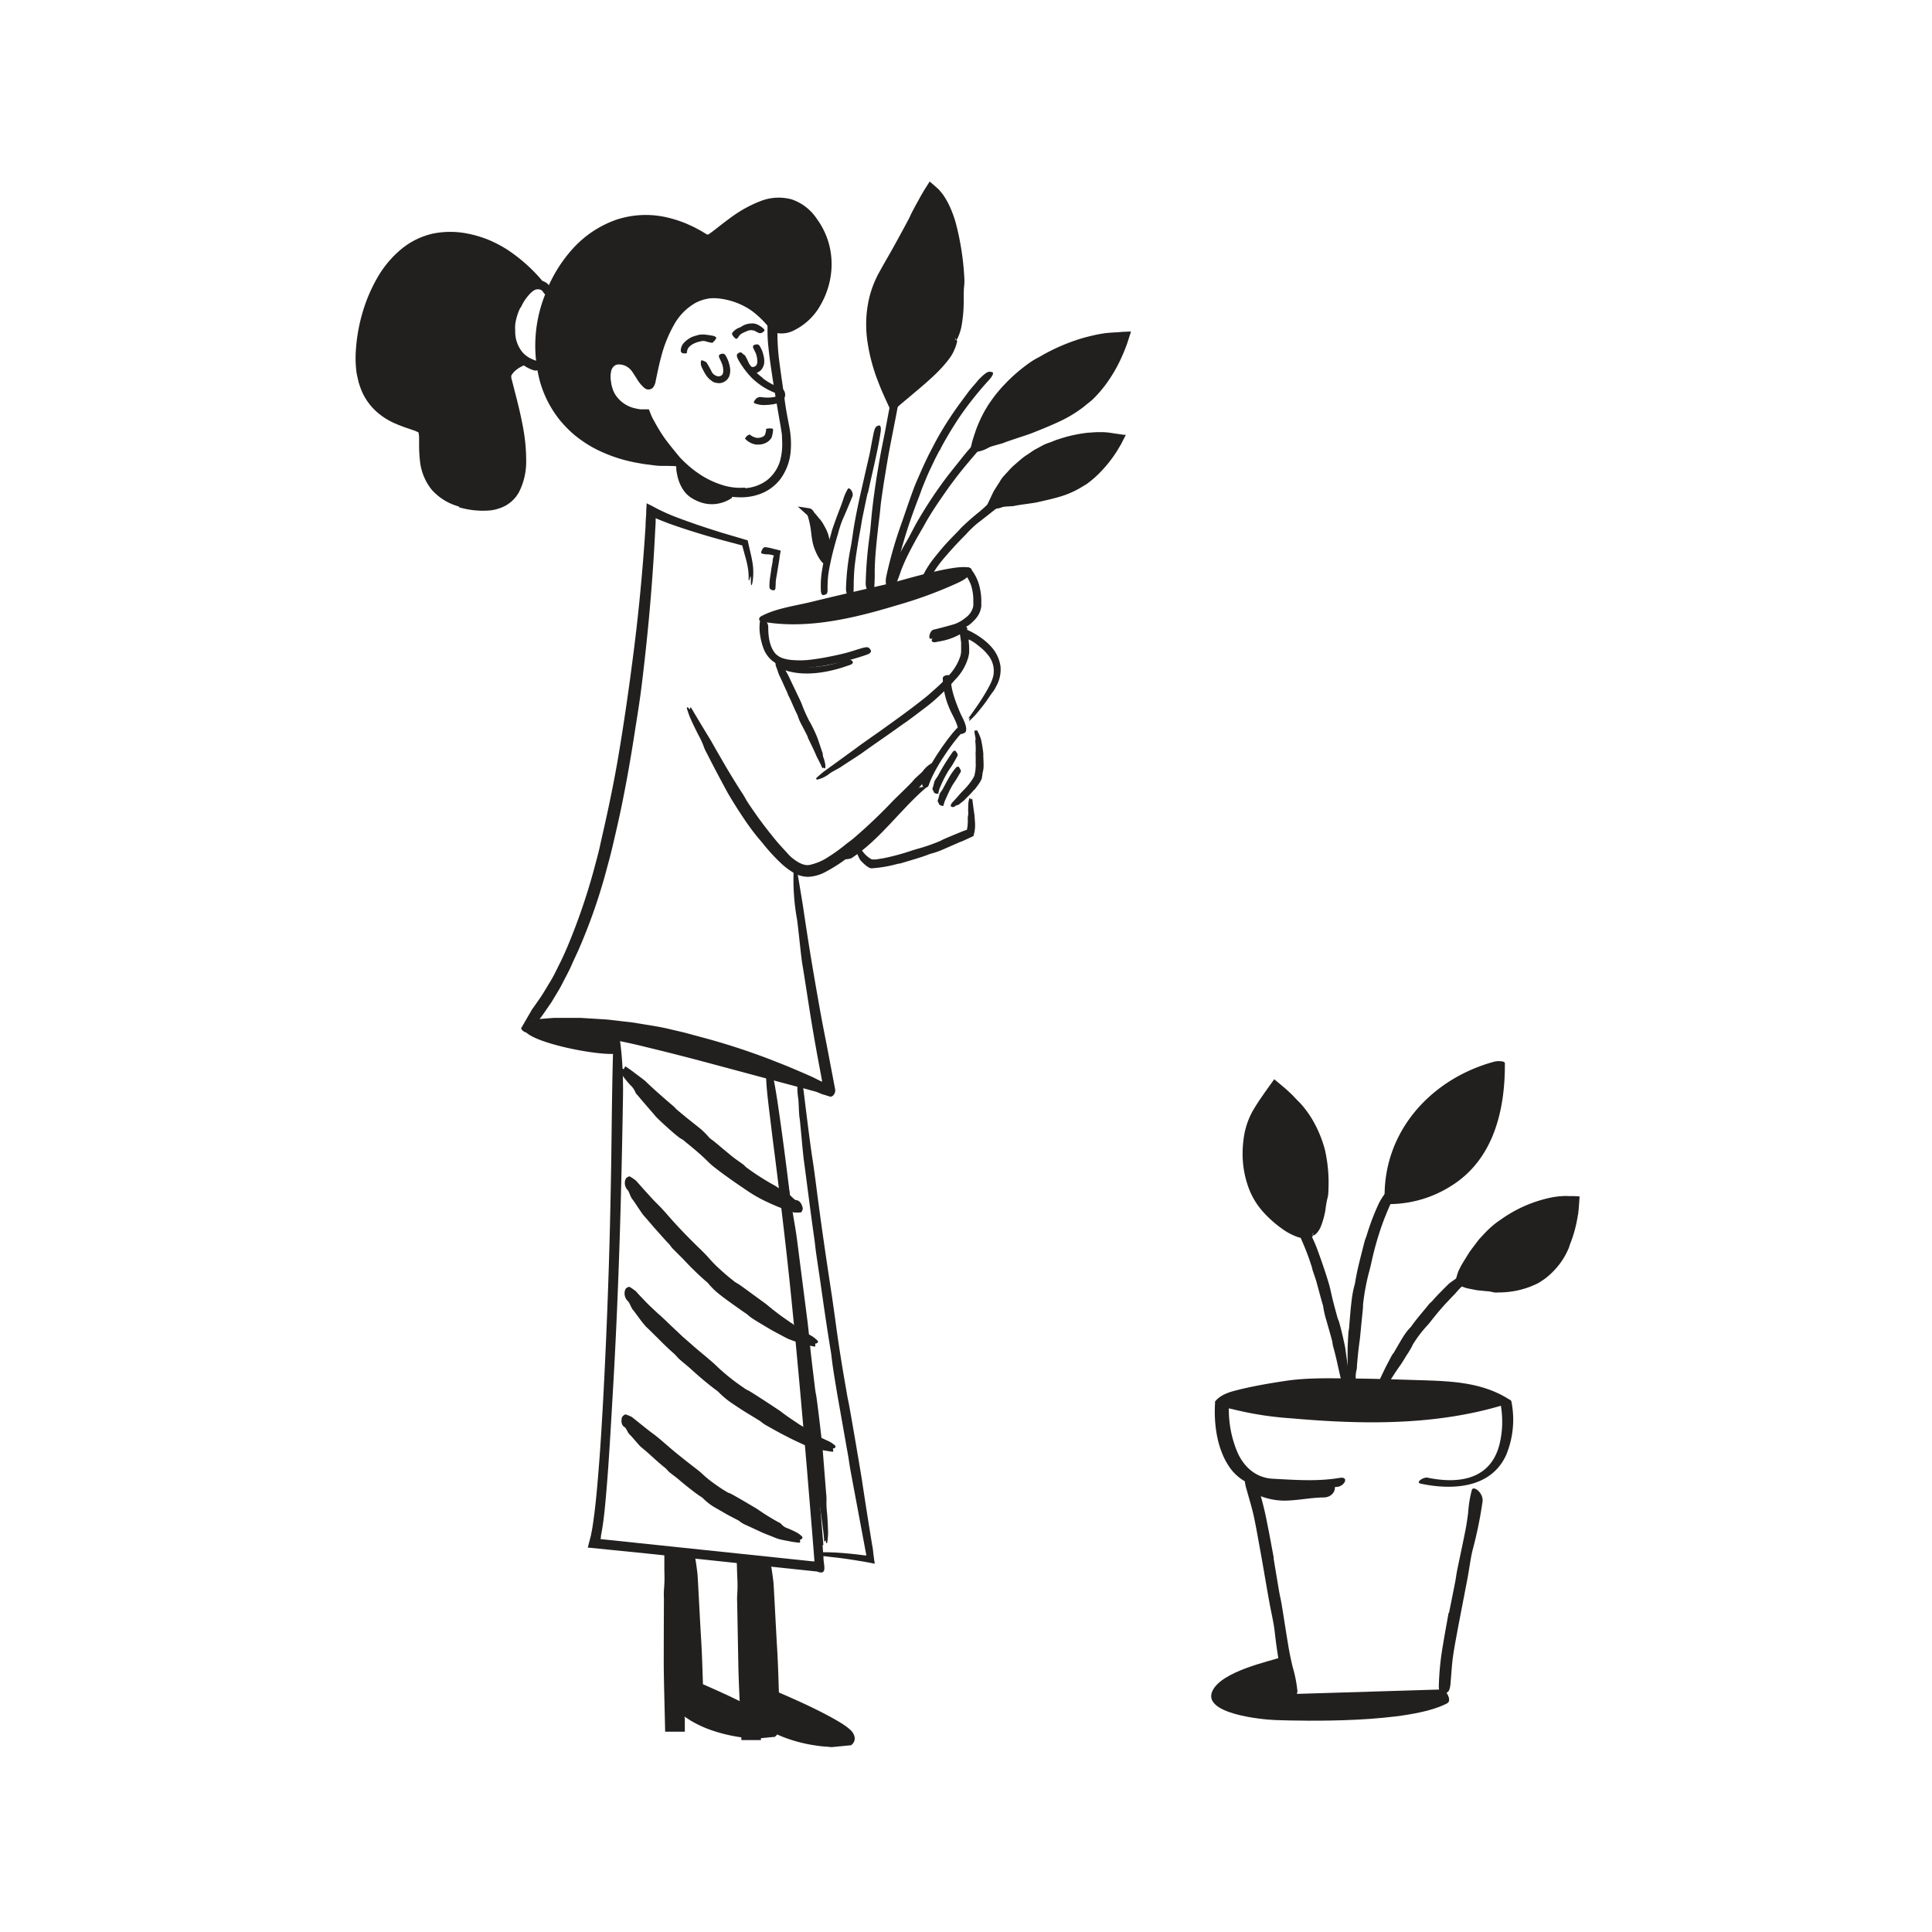 <svg id="Layer_1" data-name="Layer 1" xmlns="http://www.w3.org/2000/svg" width="520" height="520" viewBox="0 0 520 520"><defs><style>.cls-1{fill:#221f1f;}.cls-2{fill:none;stroke:#221f1f;stroke-linecap:round;stroke-linejoin:round;stroke-width:1.8px;}</style></defs><title>Notioly v2</title><g id="_9.Plants" data-name="9.Plants"><path class="cls-1" d="M210.42,318.7a8.61,8.61,0,0,1,.06-4.18c.1-.39.58-.4.7.05.25.87.49,1.75.7,2.65.12.54,1.48,9.29,2,12.25s.84,5.76,1.21,8.65l2.26,17.62c.16,1.3.3,2.61.42,3.92.41,4.48,1,9,1.52,13.43.1.75.18,1.51.34,2.23.26,1.17,1.69,13.32,1.8,14.91l.93,11.79a12,12,0,0,1,.09,1.67,24.57,24.57,0,0,0,.16,3.63c.15,1.68.21,3.39.27,5.08a18,18,0,0,1-.19,2.54c-.08.76-.37.31-.4.05-.1-.77-.24-.16-.36-.1a.12.12,0,0,1-.13,0s0-.17,0-.44-.05-.64-.08-1.09c-.08-.9-.27-2.16-.42-3.42-.33-2.53-.73-5.19-.77-5.72,0-.06-.11-1-.27-2.37s-.37-3.21-.59-5.08l-1.06-8.45c-.12-.83-.17-1.67-.24-2.51-.05-.4-1.53-11.62-1.59-12.07-.26-2.33-.63-4.66-.73-7,0-.46-.09-.93-.15-1.4-.52-4-1-8-1.42-12l-.78-6.13c-.05-.37-.07-.74-.1-1.11s-.08-.94-.14-1.4c-.64-4.84-1.17-9.69-1.88-14.52-.16-1.11-.64-6.46-.84-7.74C210.54,321.72,210.55,319.33,210.42,318.7Z"/><path class="cls-1" d="M157.26,278.57c5.68-1.34,11.6-1.15,17.34-.58a112.1,112.1,0,0,1,17,3.19,136.07,136.07,0,0,1,16.36,5.5c2.66,1.1,5.29,2.28,7.86,3.62,1.27.68,2.55,1.36,3.79,2.12a19.37,19.37,0,0,1,3.53,2.58,17,17,0,0,0-2-.71c-.68-.21-1.35-.43-2.05-.6s-1.37-.38-2.05-.57l-2.07-.53-8.23-2.19L190.33,286q-8.18-2.19-16.38-4.17A162,162,0,0,0,157.26,278.57Z"/><path class="cls-1" d="M229.25,230.93c7.76-5.11,13-12.94,20-18.94.5-.42-1.77-.19-2.22.2-6.88,5.89-12,13.66-19.62,18.68-1,.67,1.44.35,1.88.06Z"/><path class="cls-1" d="M205.26,101.77a17,17,0,0,0,3.11,1.91c.42.17.85.29,1.27.47l.27.12.2.09a1.26,1.26,0,0,1,.26.13,2,2,0,0,1,.76.85,2.18,2.18,0,0,1-.1,2,1.91,1.91,0,0,1-.69.72c-.27.15-.45.21-.68.32a8.17,8.17,0,0,1-1.34.39A13.68,13.68,0,0,1,206,109a6.49,6.49,0,0,1-2.95-.48c-.3-.15-.08-.59.27-1a1.69,1.69,0,0,1,1.34-.67,12.78,12.78,0,0,0,2.53.15,9.6,9.6,0,0,0,1.2-.15l.57-.14.28-.1.13,0h.06c.17,0,.25-.28.17-.44s0-.07-.16-.12l-.87-.33a19,19,0,0,1-3.6-1.88,21,21,0,0,1-2-1.55,17.23,17.23,0,0,1-2.51-2.82A19.43,19.43,0,0,1,198.81,97c-.1-.19-.21-.38-.3-.58-.3-.77-.23-1.09.21-1.36a1.66,1.66,0,0,1,.32-.17c.37-.13.72.06,1,.51a26.2,26.2,0,0,0,2.65,3.89,14.56,14.56,0,0,0,2.63,2.44Z"/><path class="cls-1" d="M140.08,82.76a14.82,14.82,0,0,0-1.41,4.59,14.44,14.44,0,0,0,0,1.74,8.76,8.76,0,0,0,1.88,5.63,7.38,7.38,0,0,0,2.14,1.7c1.06.54,2.2.83,3.3,1.38.33.18.15.78-.33,1.26a2,2,0,0,1-2.09.58,10.13,10.13,0,0,1-6.28-6,14.44,14.44,0,0,1-1-5.2,16.47,16.47,0,0,1,1.15-5.5A19.37,19.37,0,0,1,139,79.88a13.82,13.82,0,0,1,1.58-2.09,8.77,8.77,0,0,1,2.09-1.71l.5-.26.55-.19a4.55,4.55,0,0,1,1.18-.15,3.69,3.69,0,0,1,2.33.78,3.73,3.73,0,0,1,.77.87,2.1,2.1,0,0,1,.35,1.36.86.86,0,0,1-.54.64,3.86,3.86,0,0,1-.41.2c-.49.14-.92-.24-1.21-.72a1.51,1.51,0,0,0-.69-.63,2.24,2.24,0,0,0-.86-.11,1.17,1.17,0,0,0-.41.07L144,78l-.23.13a5.34,5.34,0,0,0-1,.8,12.9,12.9,0,0,0-2.59,3.84Z"/><path class="cls-1" d="M146,76.85c-4-4.23-11.15-12.15-22.24-13.5-21.76-2.63-28.56,25.74-26.6,37,2.26,13,13.9,13.22,16.26,15s-3.34,16.48,11.89,19.88C151,141,135.15,103,136.09,100.62s4.11-3.72,4.11-3.72-8.32-7.77-.17-18.48C143.29,74.13,146,76.85,146,76.85Z"/><path class="cls-1" d="M123.58,136.35a15.22,15.22,0,0,1-7.37-4.52,14.85,14.85,0,0,1-3.2-8,38.26,38.26,0,0,1-.21-4.09c0-.67,0-1.32,0-1.93a7.13,7.13,0,0,0-.07-.86,3.09,3.09,0,0,0-.1-.51c0-.07,0-.08-.19-.16s-.49-.21-.72-.32q-.87-.31-1.83-.63a39.91,39.91,0,0,1-3.82-1.47,18.37,18.37,0,0,1-5.13-3.43,16.1,16.1,0,0,1-3.55-5.1,26.07,26.07,0,0,1-.9-2.57c-.18-.88-.42-1.74-.55-2.63a29.51,29.51,0,0,1-.19-5.3,46.7,46.7,0,0,1,1.7-10.27,43.29,43.29,0,0,1,4-9.61,28.23,28.23,0,0,1,6.68-8,20.37,20.37,0,0,1,8.41-4.08,23.68,23.68,0,0,1,9.3,0,30.62,30.62,0,0,1,5.7,1.7,33.24,33.24,0,0,1,5.24,2.78A44.33,44.33,0,0,1,145.46,75c1.59,1.79.92,2-.91.93s-4.77-3.3-8.2-5.76a30.25,30.25,0,0,0-4.79-2.85,24.42,24.42,0,0,0-5.2-1.85c-.89-.25-1.81-.36-2.71-.52a22.74,22.74,0,0,0-2.73-.17,17.39,17.39,0,0,0-5.33.75,19.25,19.25,0,0,0-9,6,33.67,33.67,0,0,0-5.75,9.73A41.94,41.94,0,0,0,98,95a27.19,27.19,0,0,0,.07,3.5c0,.58.12,1.15.2,1.71l.39,1.68a15.35,15.35,0,0,0,3,6,15.78,15.78,0,0,0,6.06,4.25c1.17.5,2.39.91,3.67,1.33a16.78,16.78,0,0,1,2,.78c.17.1.4.23.62.38a2.52,2.52,0,0,1,.51.62,2.8,2.8,0,0,1,.31.72,4.55,4.55,0,0,1,.12.6,39.88,39.88,0,0,1,.17,4.12,26.86,26.86,0,0,0,.32,3.83,11.54,11.54,0,0,0,3.16,6.53,15.45,15.45,0,0,0,8.36,3.7,17.38,17.38,0,0,0,4.65.23,8.12,8.12,0,0,0,4.13-1.55,9.23,9.23,0,0,0,3.21-5.88,27.12,27.12,0,0,0,.22-7.21,85.76,85.76,0,0,0-2.82-14.41c-.23-.89-.45-1.78-.68-2.66-.1-.46-.21-.9-.29-1.38a4.24,4.24,0,0,1-.1-.8,2.19,2.19,0,0,1,.21-1,6.93,6.93,0,0,1,1.89-2.36c.19-.16.38-.3.58-.45l.36-.25a5.57,5.57,0,0,1,.57-.33,6.52,6.52,0,0,1-.5-.55l-.11-.13-.23-.33a7.4,7.4,0,0,1-.44-.65,14.91,14.91,0,0,1-1.38-2.84,12.88,12.88,0,0,1-.67-6.28,15.51,15.51,0,0,1,1.62-5c.19-.37.38-.72.55-1.06l.61-.89a14.78,14.78,0,0,1,1.12-1.53,6.65,6.65,0,0,1,2.44-1.89,3.48,3.48,0,0,1,2.18-.19,2.36,2.36,0,0,1,1.22.72,2.18,2.18,0,0,1,.53.86c0,.38-.41.14-1.31,0a2.55,2.55,0,0,0-1.53.28,5.59,5.59,0,0,0-1.81,1.65c-.47.58-.87,1.33-1.31,2s-.72,1.42-1.06,2.13a14.15,14.15,0,0,0-1,4.54,11.79,11.79,0,0,0,.89,4.49,12.74,12.74,0,0,0,1.1,2.06l.33.48a3.85,3.85,0,0,0,.34.42l.43.5c.55.66,1.32,1.34,1.95,2-.82.39-1.76.78-2.54,1.19a8.51,8.51,0,0,0-1,.6,5,5,0,0,0-.43.34,4.77,4.77,0,0,0-1.27,1.49c0,.08,0-.12,0,.32s.15.77.25,1.19l.64,2.54c.91,3.44,1.78,7,2.4,10.56a47.62,47.62,0,0,1,.72,8.23,18.06,18.06,0,0,1-1.93,8.5,9.23,9.23,0,0,1-5.43,4.41,10.5,10.5,0,0,1-2.24.51,22.7,22.7,0,0,1-8.54-.86Z"/><path class="cls-1" d="M166,276.36c-.07,2.19.06,4.31,0,7.23-4.95.7-24.26-3.12-25-6.65A160.36,160.36,0,0,1,166,276.36Z"/><path class="cls-1" d="M214.5,247.32a59.11,59.11,0,0,1-.87-13.35c.06-1.24.67-1.1.91.36q.72,4.28,1.44,8.63c.15.88,1.21,8.38,2.63,16.82.71,4.23,1.49,8.69,2.21,12.68s1.45,7.52,1.9,9.9l2.05,10.77a1.89,1.89,0,0,1-.31,1.45,1.8,1.8,0,0,1-.32.36,2,2,0,0,1-.45.22c-.09,0-.1.1-.25,0l-.45-.14-.9-.28a9.05,9.05,0,0,1-1.9-.71l-2.53-1.19-2.13-.95c-2.84-1.25-5.72-2.42-8.62-3.54a184.42,184.42,0,0,0-27.17-8.13,123.89,123.89,0,0,0-28-2.93,34.93,34.93,0,0,0-3.83.13l-5.72.47a1.81,1.81,0,0,1-1.45-.45,2.28,2.28,0,0,1-.31-.32c0-.06-.06-.08-.14-.24s0-.08,0-.15l.1-.19,1.69-2.93.94-1.6c.07-.13.16-.29.22-.38l.19-.27.39-.54,1.52-2.18c1-1.46,1.87-3,2.81-4.53s1.68-3.16,2.49-4.76,1.53-3.24,2.23-4.89a167.24,167.24,0,0,0,7-20.45c.6-2.33,1.3-4.7,1.76-7,.41-1.87,2.91-12.35,4.75-23.15s3.31-21.8,3.63-24.33c1.7-12.54,2.93-25.18,3.74-37.83,0-1.13.11-2.31.17-3.45,0-.78.07-1.55.11-2.3v-.47l.07,0,.5.26,1,.5c.72.38,1.44.78,2.15,1.11l.73.35c.21.11.43.2.65.3.87.39,1.76.76,2.66,1.11,1.8.7,3.64,1.34,5.5,2,2.23.76,4.47,1.48,6.72,2.19l3.38,1,3.85,1.14c.19.86.38,1.72.58,2.57.3,1.31.62,2.62.8,4a16.71,16.71,0,0,1,0,4.12c-.34,2.44-.57,1.05-.52.22,0-2.45-.26-.47-.43-.26s-.13.15-.17,0,0-.31,0-.81a17.14,17.14,0,0,0-.15-2.08,24.41,24.41,0,0,0-.67-3.06c-.28-1-.59-2.16-.92-3.35l-.44-.1-.83-.22-1.83-.49-3.74-1c-2.51-.71-5-1.46-7.27-2.18s-4.3-1.43-5.9-2l-2-.79-.86-.36a2.46,2.46,0,0,0-.42-.17c0,.15,0,.33,0,.54,0,.89-.08,1.9-.14,3-.21,4.5-.59,10.46-1.08,16.55-.95,12.18-2.51,24.85-2.87,27.43s-.79,5.41-1.23,8.1c-.11.63-1.47,10-3.35,19.38-.9,4.68-2,9.34-2.83,12.91s-1.57,6.06-1.65,6.42a150.54,150.54,0,0,1-7.52,21.64c-.6,1.38-1.29,2.78-1.91,4.19-.74,1.74-1.69,3.4-2.54,5.09s-1.92,3.3-2.87,4.94l-1.63,2.37-.82,1.18-.2.3-.05.07h0l0,0-.09.11-.37.44s-.08.09-.08.11h.21l2.49-.2,1.06-.08h7.4l4.21.26,2.52.16c.84.05,1.67.19,2.51.27l5,.59c3.31.59,6.66,1,9.92,1.82l3.54.82,4.41,1.19a184.2,184.2,0,0,1,18.78,6.06l4.58,1.81c1.52.64,3,1.27,4.54,1.93l2.26,1,2,1,.46.22.11.06c.05,0,0-.08,0-.12l0-.25L220,284.17c-.32-1.78-1.26-6.94-2.08-12.19s-1.64-10.57-2-12.64C215.55,257,214.83,249.38,214.5,247.32Z"/><path class="cls-1" d="M207.57,153.28l.39-2.15c0-.26,0-.53.09-.79l.08-.38.05-.11.12-.28a.75.75,0,0,0-.2-.1l-.13-.05-.22-.06a8.46,8.46,0,0,0-1.23-.17,3.85,3.85,0,0,1-1.57-.26c-.3-.16.35-1.73,1-1.66s1.07.16,1.6.28l.39.1.2.06.34.08c.49.11,1,.23,1.37.35l.3.09a15.62,15.62,0,0,0-.3,1.55l-.07.59-.06.45-.36,2.17c-.07.44-.15.89-.22,1.34-.11.68-.25,1.36-.32,2-.07.53,0,1.07-.1,1.63a2.53,2.53,0,0,1,0,.38c-.1.46-.32.62-.76.51a2.63,2.63,0,0,1-.3-.09.82.82,0,0,1-.55-.64,13.76,13.76,0,0,1,.17-2.74c.1-.71.21-1.43.32-2.14Z"/><path class="cls-1" d="M248.39,207.54a7.32,7.32,0,0,1,3.33-2.56.46.46,0,0,1,.55.69c-.48.77-1,1.55-1.5,2.3-.3.48-6.12,7.19-8.18,9.41s-4,4.25-6.18,6.27-4.42,4-6.76,6a42.72,42.72,0,0,1-7.7,5.15A10.87,10.87,0,0,1,217.5,236a7.9,7.9,0,0,1-4-1.15,19.78,19.78,0,0,1-3-2.23,51.09,51.09,0,0,1-4.79-5.12c-.47-.6-1-1.22-1.47-1.76a65.35,65.35,0,0,1-4.41-6c-1.92-2.86-3.7-5.85-4.08-6.55-1.9-3.49-3.76-7-5.54-10.52a10.45,10.45,0,0,1-.72-1.52,19.72,19.72,0,0,0-1.51-3.31c-.76-1.51-1.5-3-2.19-4.58-.34-.77-.59-1.57-.85-2.36s.27-.51.42-.29c.44.63.33,0,.43-.13s.09-.1.14-.09a4.15,4.15,0,0,1,.25.37c.14.24.34.57.59,1,.48.81,1.13,1.88,1.79,3,1.33,2.2,2.74,4.49,3,4.95,0,.06.49.87,1.17,2.08l2.55,4.41c1.91,3.24,4,6.55,4.45,7.21s.86,1.43,1.28,2.16c.1.17,1.7,2.6,3.4,4.94s3.53,4.58,3.67,4.75c1.41,1.8,3,3.44,4.46,5.06a8.78,8.78,0,0,0,1,.85c1.49,1.15,3,1.87,4.34,1.63a14.82,14.82,0,0,0,5-2.11,46.53,46.53,0,0,0,4.87-3.52c.28-.23.58-.44.87-.66s.74-.55,1.09-.85a141.7,141.7,0,0,0,10.53-10c.77-.81,4.65-4.49,5.49-5.48C246.12,209.54,248,208.07,248.39,207.54Z"/><path class="cls-1" d="M223.31,208.19a8.29,8.29,0,0,1-3.26,1.62c-.34.08-.52-.25-.21-.53.59-.52,1.18-1.05,1.81-1.55l8.75-6.35c2-1.5,4.12-2.95,6.19-4.41,4.19-3,8.42-6,12.37-9.17.91-.71,1.64-1.39,2.54-2.2a40.35,40.35,0,0,0,4.1-4.06,13.92,13.92,0,0,0,2.8-4.71,5.11,5.11,0,0,0,.29-1.7c0-.17,0-.66,0-1.44,0-.2,0-.4,0-.62s-.06-.53-.1-.81c-.1-.93-.33-2.07-.53-3.21.55.07,1,.16,1.73.27a1.64,1.64,0,0,1,.54.2l.59.28.58.28.5.28a21.78,21.78,0,0,1,2.28,1.46,16.14,16.14,0,0,1,2.6,2.36,9.88,9.88,0,0,1,2.4,5.11,9.19,9.19,0,0,1-1.17,5.46,7.5,7.5,0,0,1-.76,1.31c-.67.84-1.23,1.75-1.85,2.63-.87,1.21-1.8,2.38-2.76,3.5-.47.55-1,1.05-1.51,1.56s-.42,0-.29-.15c.36-.56-.07-.21-.18-.23s-.09,0-.09-.05l.21-.33c.15-.19.34-.47.58-.8.47-.66,1.11-1.55,1.73-2.47,1.27-1.83,2.41-3.82,2.62-4.21,0,0,.43-.73.91-1.77a11.22,11.22,0,0,0,.62-1.78,6.75,6.75,0,0,0-1.54-5.82,12.1,12.1,0,0,0-1.78-1.8c-.53-.43-1.06-.88-1.63-1.28a11.63,11.63,0,0,0-1.08-.67l-.44-.24-.07,0s-.11-.06-.08,0l0,.08,0,0v.06l0,.24a18.7,18.7,0,0,1,.13,2.07c0,.34,0,.67,0,1s-.09.55-.12.77a4.51,4.51,0,0,1-.19.79,14.09,14.09,0,0,1-3.32,5.63c-.28.3-.56.63-.84.94-1.2,1.36-2.53,2.58-3.8,3.77a45.77,45.77,0,0,1-4.14,3.42c-1.44,1.1-2.88,2.19-4.34,3.25l-.8.55-1,.7c-3.45,2.5-7,4.88-10.44,7.37-.8.57-4.75,3.08-5.67,3.73C225.6,206.88,223.75,207.83,223.31,208.19Z"/><path class="cls-1" d="M260,196.75c.36-1.55-1.18-3.88-1.72-5.24-1.16-2.9-2.43-6-2.34-9.19,0-1-2.16-.67-2.19.21a21.4,21.4,0,0,0,1.84,8.24c.55,1.46,2.59,4.57,2.22,6.18-.22,1,2,.67,2.19-.2Z"/><path class="cls-1" d="M230.68,229.68a1.87,1.87,0,0,1-.3-1.91c.07-.2.48-.31.61-.16.23.31.48.59.71.88A11,11,0,0,0,233,230.1a7.37,7.37,0,0,0,1.18.94,5.07,5.07,0,0,0,.54.29s0,0,.08,0h.14l.22,0,.43,0a6.87,6.87,0,0,0,.88-.12c.59-.11,1.18-.17,1.78-.31a61.51,61.51,0,0,0,7.25-2c.54-.16,1.07-.33,1.62-.48a46.67,46.67,0,0,0,5.48-1.89,4.7,4.7,0,0,0,.88-.41c.44-.26,5.3-2.26,5.94-2.51l.64-.22.08,0h.08l0,0s0,0,0-.05l.05-.19a6.67,6.67,0,0,0,.14-.8,16.27,16.27,0,0,0,.08-1.76,2.89,2.89,0,0,1,0-.72,5.24,5.24,0,0,0,.09-1.58c0-.74,0-1.48.07-2.22a5.65,5.65,0,0,1,.22-1.07c.07-.33.34-.15.36,0,.08.33.21.06.32,0a.17.17,0,0,1,.12,0,4.48,4.48,0,0,1,.1.68c.06.41.12.94.19,1.48.15,1.09.33,2.23.34,2.46,0,0,.05.75.12,1.67a12.48,12.48,0,0,1,0,1.62,7.74,7.74,0,0,1-.12.86c-.06.39-.21.86-.3,1.26l-2.61,1.21a9.1,9.1,0,0,1-1,.39c-.16.07-4.67,2.06-4.86,2.12a19.78,19.78,0,0,1-2.9,1,3.93,3.93,0,0,0-.58.19c-1.65.64-3.33,1.15-5,1.64l-2.59.78a4,4,0,0,1-.48.09c-.21,0-.41.07-.61.12a33.69,33.69,0,0,1-6.45,1.11,1.46,1.46,0,0,1-1.05-.18,4.53,4.53,0,0,1-.55-.35c-.16-.12-.32-.24-.47-.37a13.58,13.58,0,0,1-1.34-1.34A14.18,14.18,0,0,1,230.68,229.68Z"/><path class="cls-1" d="M208.63,178.28a1.29,1.29,0,0,1,.1-1.47c.1-.15.53-.22.62-.1a7.52,7.52,0,0,1,.53.69c.09.15,1.3,2.66,1.8,3.5s.85,1.66,1.25,2.5l2.46,5.16a12.21,12.21,0,0,1,.49,1.18,42.87,42.87,0,0,0,1.77,4,3.55,3.55,0,0,0,.36.63,38.89,38.89,0,0,1,2.07,4.4c.42,1.26.82,2.44,1.23,3.66a1.72,1.72,0,0,1,.14.54,2.86,2.86,0,0,0,.27,1.16,15.12,15.12,0,0,1,.41,1.64,4.92,4.92,0,0,1,0,.86c0,.26-.31.16-.35.09-.14-.22-.22,0-.32,0a.53.53,0,0,1-.12,0s-.1-.19-.22-.45a8.29,8.29,0,0,0-.47-1c-.35-.73-.78-1.48-.84-1.64s-.12-.29-.29-.69l-.68-1.49c-.51-1.09-1.08-2.22-1.19-2.45a4.11,4.11,0,0,1-.29-.76c0-.12-1.71-3.36-1.78-3.49a13.17,13.17,0,0,1-.87-2.09,1.57,1.57,0,0,0-.18-.42c-.58-1.16-1.09-2.36-1.61-3.55-.27-.61-.58-1.2-.86-1.8,0-.11-.08-.23-.13-.34a3.16,3.16,0,0,0-.16-.43c-.69-1.42-1.28-2.88-2-4.3-.18-.32-.69-2-.88-2.39C208.76,179.3,208.76,178.45,208.63,178.28Z"/><path class="cls-1" d="M220.09,179.41a33.52,33.52,0,0,1-6,.38,16.06,16.06,0,0,1-2.28-.19,9.17,9.17,0,0,1-3.84-1.66,7.91,7.91,0,0,1-2.46-3.37,17.59,17.59,0,0,1-.89-3.42,12.22,12.22,0,0,1,0-4.39c.2-.88,2.15.43,2.15,1.92,0,2.71.36,5.35,1.9,7.2a5,5,0,0,0,1.86,1.23,11.48,11.48,0,0,0,2.37.51,24.3,24.3,0,0,0,5.64-.11c1.17-.15,2.35-.33,3.53-.55,1.78-.34,3.57-.7,5.33-1.15,1.37-.34,2.68-.8,4-1.19.29-.09.58-.19.89-.26,1.12-.27,1.52-.19,1.86.32a2,2,0,0,1,.23.36c.19.41-.2.85-1,1.14A65,65,0,0,1,226,178.3q-2.87.67-5.84,1.17Z"/><path class="cls-2" d="M258.55,196.39c-.66.12-7.49,8.79-9.45,14.7"/><path class="cls-1" d="M257.07,202c.74.86.77,1.2.64,1.44-.43.81-.87,1.6-1.34,2.38s-.89,1.27-1.28,1.94a32.78,32.78,0,0,0-1.81,3.54c-.15.35-.32.7-.44,1.07a8.19,8.19,0,0,0-.26,1.06c0,.06,0,.13-.06.17a1.17,1.17,0,0,1-1-.2c-.07-.05-.2-.12-.19-.15.07-.29-.47-.72-.35-1a17.77,17.77,0,0,0,.48-1.77,2.59,2.59,0,0,1,.31-.65c.16-.27.36-.51.53-.77s1.12-2.09,2.12-3.67,2-3,2.07-3.11A2.35,2.35,0,0,1,257.07,202Z"/><path class="cls-1" d="M258,206.33c.67.93.69,1.24.57,1.44-.44.74-.82,1.4-1.19,2s-.78,1.13-1.12,1.74c-.58,1-1.09,2.13-1.58,3.22-.14.33-.3.65-.43,1s-.2.65-.3,1c0,.06,0,.13-.06.16a1.28,1.28,0,0,1-1-.3c-.07-.05-.19-.13-.19-.15.08-.26-.43-.7-.31-1a10.21,10.21,0,0,0,.45-1.55,2,2,0,0,1,.27-.58c.14-.24.33-.45.48-.68s1-1.89,1.83-3.34a17.44,17.44,0,0,1,2-2.82A2,2,0,0,1,258,206.33Z"/><path class="cls-1" d="M257.18,216.88a.89.89,0,0,1-1,.29c-.14,0-.35-.32-.3-.42a3.73,3.73,0,0,1,.3-.6c.08-.11,1.47-1.58,1.91-2.11s.89-1,1.34-1.45a17.86,17.86,0,0,0,2.4-3c.14-.23.25-.46.37-.64l0,0s0-.11.07-.22l.09-.35c0-.24.09-.48.13-.73a12.3,12.3,0,0,0,.12-1.48,1.46,1.46,0,0,0,0-.51c0-.14,0-.89,0-1.65s-.06-1.52,0-1.7a19.56,19.56,0,0,0-.09-2.65,1,1,0,0,1,0-.38,1.55,1.55,0,0,0,0-.83c-.07-.35-.13-.71-.21-1.13a2.93,2.93,0,0,1,0-.59c0-.18.25-.16.29-.11s.17,0,.25-.07l.1,0a9.5,9.5,0,0,1,.56,1.08,12.12,12.12,0,0,1,.51,1.3s.05.24.12.56.16.76.23,1.21c.16.89.26,1.83.28,2a3,3,0,0,1,0,.6c0,.1.13,2.81.08,2.92a6.29,6.29,0,0,1-.23,1.67,1.28,1.28,0,0,0-.06.33q0,.32-.09.63l-.05.32,0,.16-.07.27a7.83,7.83,0,0,1-.92,1.58c-.3.42-.6.83-.91,1.22-.06.07-.13.12-.19.18s-.17.16-.24.24c-.75.9-1.61,1.67-2.39,2.51-.18.21-1.21.94-1.42,1.16S257.27,216.75,257.18,216.88Z"/><path class="cls-1" d="M257.12,91.38c-2.46,6.78-11.31,12.17-16.57,16.9-5.79-12.35-8.73-23.74-1.47-36.37,2.69-4.69,10-18.36,11.41-20.45C257.36,56.63,260.41,82.31,257.12,91.38Z"/><path class="cls-1" d="M253.63,95.49a28.22,28.22,0,0,1,3.22-3.89c.36-.36.89-.11.73.49l-.24.86-.32.84a12.37,12.37,0,0,1-.79,1.64,16.66,16.66,0,0,1-1.33,1.87,36.79,36.79,0,0,1-3.1,3.38c-2.45,2.37-5.35,4.72-6.76,5.93l-2.4,2-2,1.76-.51.44L240,111s-.05.06-.06,0l0-.08-.13-.29-.54-1.16-1.08-2.35-.38-.85-.28-.64q-.56-1.27-1.05-2.58a48.66,48.66,0,0,1-3-11.06,31.36,31.36,0,0,1,.44-11.66,27.92,27.92,0,0,1,1.66-4.92c.32-.67.62-1.35,1-2l1.06-1.93,2.1-3.66c1.38-2.45,2.72-4.92,4.06-7.41.44-.83.92-1.66,1.28-2.5.13-.32.63-1.28,1.34-2.59l1.21-2.2.38-.68.71-1.21c.49-.78,1-1.57,1.5-2.37.81.67,1.62,1.38,2.38,2.08.37.36.67.79,1,1.18l.24.3.13.2.26.39a21.77,21.77,0,0,1,1.59,3,29.88,29.88,0,0,1,1.4,3.9,73,73,0,0,1,2.33,14.88A14,14,0,0,1,259.5,77c-.17,1.52-.08,3.05-.12,4.59a37.44,37.44,0,0,1-.63,6.42,14.12,14.12,0,0,1-1,3c-.4.88-.58.25-.52-.06.18-.94-.22-.25-.39-.23s-.14,0-.16,0a3.69,3.69,0,0,1,.1-.53c0-.33.15-.78.22-1.35a34.8,34.8,0,0,0,.29-4.22c.06-3.14-.27-6.44-.29-7.09,0-.08-.07-1.22-.24-2.92s-.47-3.95-.89-6.22A62.42,62.42,0,0,0,254.35,62a35,35,0,0,0-1.26-3.57c-.38-.92-.74-1.85-1.18-2.71.08.05-1.21-2-1.14-1.66a.69.69,0,0,1-.05.13l0,.06-.34.63-1.6,3-2,3.75c-1.44,2.56-2.76,5.19-4.36,7.65-.32.48-.6,1-.88,1.53a55.06,55.06,0,0,0-3.3,6.55,29,29,0,0,0-1.76,6.93,26.89,26.89,0,0,0,.15,7.33c0,.44.09.89.17,1.33s.14,1.12.28,1.67a56.88,56.88,0,0,0,2.72,8.48l.88,2.08.2.46.13.28s0,.11.07.12l.09-.09.17-.16.11-.1.44-.37.89-.74c.54-.46,2.18-1.67,3.8-2.9s3.17-2.55,3.74-3.1c.3-.32,1.07-.89,1.76-1.5A11.18,11.18,0,0,0,253.63,95.49Z"/><path class="cls-1" d="M238.34,127.19c-.47,2.72-.87,5.45-1.24,8.19-.13,1-.18,2-.31,3-.43,3.52-.84,7.06-1.13,10.61-.13,1.57-.2,3.16-.23,4.73a48.82,48.82,0,0,1-.26,6C235,161,233,159.37,233,157a110.41,110.41,0,0,1,1-12.4c.35-2.47.48-5.07.78-7.6.31-2.79.71-5.57,1.13-8.34.28-1.71.56-3.41.86-5.11.45-2.58,1-5.15,1.5-7.7.37-2,.73-3.93,1.1-5.9.08-.44.17-.86.28-1.29.41-1.6.69-2.07,1.33-2.24a2.64,2.64,0,0,1,.44-.12c.46,0,.63.72.43,1.9-.6,3.48-1.36,7.1-2.06,10.76-.27,1.36-.52,2.72-.76,4.09s-.47,2.74-.69,4.12Z"/><path class="cls-1" d="M253.44,133.93c-1.32,1.91-2.6,3.85-3.79,5.85-.43.74-.83,1.48-1.25,2.22-1.52,2.59-3,5.22-4.3,7.91-.59,1.2-1.11,2.43-1.58,3.66a49.42,49.42,0,0,1-1.84,4.74c-.48.95-2-1-1.32-2.88a58.1,58.1,0,0,1,4.57-9.59c1.09-1.82,2-3.82,3.1-5.7,1.21-2.06,2.46-4.09,3.78-6.07.8-1.23,1.65-2.43,2.5-3.62,1.29-1.81,2.69-3.56,4.07-5.29,1.09-1.32,2.09-2.69,3.25-4,.26-.28.47-.59.76-.85,1.05-1,1.48-1.16,2.07-.92a2.3,2.3,0,0,1,.39.17c.38.26.19.91-.46,1.65-1.91,2.23-3.92,4.56-5.81,7l-2.1,2.79c-.66,1-1.35,1.9-2,2.88Z"/><path class="cls-1" d="M261.63,121.68c7.6-4.23,16.36-6.18,24.1-10.15,9-4.61,13.38-11.7,16.44-20.64C302.17,90.89,270.34,91.68,261.63,121.68Z"/><path class="cls-1" d="M266.15,120.45a9,9,0,0,1-4.21,1.25.46.46,0,0,1-.29-.83,27.54,27.54,0,0,1,2.41-1.71c.26-.15,2.52-1.32,5.14-2.42s5.53-2.26,7-2.87c2.82-1.18,5.63-2.31,8.29-3.64A28,28,0,0,0,297.1,98.16c.65-1.16,1.26-2.34,1.84-3.55.25-.52.5-1,.72-1.58l0-.1h0v0l0,0,.06-.09c0-.07.11-.18,0-.15a2.24,2.24,0,0,0-.27,0l-.13,0-.35,0-.86.12q-.85.14-1.71.3c-1.14.22-2.27.49-3.39.79a16,16,0,0,0-2.19.71c-.56.25-3.84,1.33-7,2.88a51.05,51.05,0,0,0-6.66,4,38.13,38.13,0,0,0-4.66,3.76,40,40,0,0,0-4,4.52c-.36.44-.66,1-1,1.37a13.73,13.73,0,0,0-2.06,3.12l-1.17,2.34L263.33,119c-.33.8-.71,1.58-1.09,2.36s-.56.21-.52-.07c.14-.8-.23-.23-.4-.2s-.13,0-.16,0a3.78,3.78,0,0,1,.09-.47l.29-1.18c.21-1,.67-2.27,1.1-3.6a36.41,36.41,0,0,1,2.65-5.71c.06,0,.53-1,1.43-2.19.43-.63.95-1.35,1.56-2.09s1.26-1.52,2-2.28a44.5,44.5,0,0,1,7.07-6.1,20.57,20.57,0,0,1,2.4-1.4,51.78,51.78,0,0,1,5.91-3,50.19,50.19,0,0,1,6.29-2.23c1.24-.33,2.49-.63,3.75-.88.63-.11,1.26-.22,1.9-.3l1-.1,1.3-.09c.79,0,1.82-.14,2.68-.17l1.44-.06h.36c.1,0,0,.08,0,.12l-.06.17-.22.69c-.31.92-.56,1.81-.92,2.77l-.5,1.29c-.1.25-.2.51-.31.76-.22.5-.43,1-.67,1.51a39.46,39.46,0,0,1-3.28,5.79,32.91,32.91,0,0,1-4.41,5.25c-.3.28-.64.53-.95.79s-.83.63-1.23,1a34.18,34.18,0,0,1-6.88,4.16c-2.39,1.12-4.83,2.09-7.25,3.05-1.12.46-6.53,2.14-7.76,2.69C269.18,119.52,266.73,120.11,266.15,120.45Z"/><path class="cls-1" d="M254.49,146.51c1.06-1.17,2.16-2.3,3.27-3.43.4-.41.77-.86,1.18-1.26,1.47-1.41,3-2.75,4.57-4,.69-.58,1.37-1.18,2-1.79a10.47,10.47,0,0,1,2.82-2c.67-.29,1,2,.05,2.67-1.76,1.35-3.5,2.78-5.35,4.18a30.25,30.25,0,0,0-3.05,2.95c-1.09,1.1-2.18,2.23-3.24,3.38-.64.72-1.29,1.42-1.91,2.16-1,1.11-1.89,2.23-2.73,3.41a31,31,0,0,0-1.71,2.87c-.12.21-.22.43-.35.63-.46.78-.73.95-1.32.81a2.34,2.34,0,0,1-.4-.1c-.43-.16-.53-.67-.27-1.31a25.06,25.06,0,0,1,3.3-5.41c1-1.26,2-2.49,3.06-3.69Z"/><path class="cls-1" d="M266.1,136.66c6.2-2.23,12.85-2.47,19.11-4.47,7.26-2.32,11.65-7.3,15.4-13.92C300.61,118.27,277.56,114.17,266.1,136.66Z"/><path class="cls-1" d="M269.74,136.51a5.32,5.32,0,0,1-3.39.24.49.49,0,0,1-.18-.85,18.67,18.67,0,0,1,2-1.09,41.6,41.6,0,0,1,4.23-1.22c2.13-.53,4.48-1,5.65-1.32,2.28-.54,4.52-1.05,6.67-1.74a20.89,20.89,0,0,0,5.94-3,24.71,24.71,0,0,0,4.8-4.68c.62-.8,1.25-1.6,1.85-2.43l.4-.54c.07-.1,0,0,.08-.08a.4.4,0,0,0,.12-.11c.17-.14,0-.13-.12-.15l-.09,0h-.41c-.44,0-.88,0-1.32,0a25.92,25.92,0,0,0-2.63.15,7.63,7.63,0,0,0-1.72.28c-.22.08-1,.16-2,.42l-1.68.38-1.85.55a16.27,16.27,0,0,0-1.82.66c-.59.23-1.15.43-1.64.64-.95.49-1.68.85-2,1a27.55,27.55,0,0,0-7.47,5.22,6.68,6.68,0,0,1-1,.89,5.19,5.19,0,0,0-.59.42c-.17.17-.33.35-.48.53-.3.37-.59.76-.88,1.14l-1.24,1.58c-.36.56-.73,1.12-1.09,1.69a18.42,18.42,0,0,1-1.26,1.57c-.39.47-.55,0-.48-.18.21-.59-.2-.24-.37-.25s-.12,0-.15-.07.2-.49.52-1.2l1.25-2.62c.55-.92,1.15-1.85,1.64-2.6a9.3,9.3,0,0,1,1-1.47l1.37-1.49a18.4,18.4,0,0,1,1.4-1.44l1.77-1.53a15.08,15.08,0,0,1,1.91-1.43l1.81-1.23,2.36-1.28a10.53,10.53,0,0,1,2-.8l1.58-.64c.92-.28,2.1-.7,3.31-1a40,40,0,0,1,5.11-.95c1-.05,2-.17,3-.16.5,0,1,0,1.5,0a22.75,22.75,0,0,1,2.27.26c.64.13,1.36.19,2,.29l1.08.16.28,0H303l0,.06-.06.12-.25.48c-.35.65-.63,1.27-1,1.94l-1.19,2-.71,1.05a34.32,34.32,0,0,1-3.25,4,27.43,27.43,0,0,1-4,3.55,6.91,6.91,0,0,1-.82.5l-1,.61a24.58,24.58,0,0,1-5.78,2.44c-2,.58-4,1-5.92,1.44-.91.21-5.24.71-6.24,1C272.15,136.28,270.22,136.31,269.74,136.51Z"/><path class="cls-1" d="M260.48,153.6c0,3.24-26.09,11.13-34.36,12.33-6.78,1-14,2-20.77.57,3-1.84,41.1-10.15,43.69-10.94C260.45,152.08,260.48,153.26,260.48,153.6Z"/><path class="cls-1" d="M259.45,153.66c-.39,2.07-7,3.9-8.62,4.5-4.28,1.62-8.66,3-13.07,4.24-10.25,2.91-21.45,5.31-32.07,3.33l.12,1.41c3-1.64,7-2.17,10.28-3,5.85-1.47,11.73-2.84,17.61-4.2,2.28-.53,25.78-5.44,25.75-6.28,0,1.1,2.1.83,2.06-.13-.11-3.14-19.33,2.89-22.5,3.62-7,1.62-14,3.23-21,4.94-4.2,1-9.3,1.69-13.15,3.78-.7.38-.76,1.24.11,1.41,12.1,2.24,24.94-.89,36.53-4.4a114.12,114.12,0,0,0,14.62-5.25c1.73-.8,5-1.95,5.36-4.1C261.71,152.48,259.63,152.71,259.45,153.66Z"/><path class="cls-1" d="M252.85,121.27l-1.15,2.22-1.08,2.27c-.73,1.5-1.37,3-2,4.6-.5,1.12-.85,2.3-1.3,3.43-1.55,4-3,8.12-4.2,12.28-.56,1.84-1,3.73-1.43,5.58-.53,2.4-.94,4.83-1.68,7.18-.47,1.46-2.07-.86-1.47-3.66a111.9,111.9,0,0,1,4.21-14.61c1-2.87,2-5.9,3.09-8.82.58-1.61,1.31-3.17,2-4.76s1.42-3.13,2.17-4.67c1-1.89,1.93-3.77,3-5.59a93.94,93.94,0,0,1,5.24-8l2.22-3c.72-1,1.56-1.89,2.35-2.84a11.15,11.15,0,0,1,1.08-1.2c1.47-1.41,2.05-1.74,2.74-1.6a2.21,2.21,0,0,1,.46.1c.42.21.07,1-.9,2.09A90.49,90.49,0,0,0,258,112.62c-.9,1.4-1.81,2.81-2.66,4.25s-1.7,2.9-2.43,4.42Z"/><path class="cls-1" d="M233.53,132.69c-.53,2.35-1,4.7-1.49,7.06l-.43,2.59c-.57,3-1.08,6.09-1.47,9.15-.18,1.36-.27,2.74-.32,4.1-.08,1.74,0,3.49-.19,5.21-.11,1.1-2-.26-1.93-2.34a64.58,64.58,0,0,1,1.21-10.83c.42-2.14.66-4.38,1.05-6.57.43-2.4.91-4.8,1.43-7.18l1-4.4c.51-2.21,1-4.43,1.52-6.63.39-1.71.64-3.41,1-5.11.07-.38.13-.75.22-1.12.31-1.39.55-1.8,1.1-2a2,2,0,0,1,.38-.11c.41,0,.57.61.43,1.64-.43,3.07-1.15,6.24-1.85,9.42-.54,2.36-1.08,4.73-1.58,7.11Z"/><path class="cls-1" d="M222.32,148.57c.37-1.48.79-2.94,1.23-4.4.16-.53.27-1.08.44-1.61.62-1.85,1.31-3.69,2-5.5.33-.8.61-1.63.9-2.44a12.69,12.69,0,0,1,1.32-3.05c.39-.58,1.68,1,1.2,2.1-.83,2-1.66,4.06-2.59,6.1a29.48,29.48,0,0,0-1.27,3.89q-.66,2.16-1.23,4.35c-.23.89-.45,1.8-.65,2.7-.29,1.38-.59,2.76-.76,4.14a31.72,31.72,0,0,0-.17,3.22c0,.24,0,.47,0,.7,0,.88-.19,1.15-.7,1.3-.12,0-.24.08-.35.1-.39.06-.68-.33-.74-1a25.61,25.61,0,0,1,.38-6.08c.24-1.52.57-3,.91-4.52Z"/><path class="cls-1" d="M222.47,151.72c-.36-.49-2.53-2.4-3.13-8.2s-1.78-5.89-1.78-5.89S224.28,143.52,222.47,151.72Z"/><path class="cls-1" d="M222.1,150.36a1.43,1.43,0,0,1,.4,1.24c0,.17-.33.34-.43.29a3.65,3.65,0,0,1-.74-.49,8.6,8.6,0,0,1-1-1.38,14.23,14.23,0,0,1-1-2.07,12.79,12.79,0,0,1-.74-2.69c-.16-.93-.25-1.86-.36-2.7a24.23,24.23,0,0,0-.49-2.51c-.09-.35-.19-.69-.28-1a2.8,2.8,0,0,0-.18-.45l-.07-.12s0,0,0,0,.11-.12.15-.19a1.59,1.59,0,0,0,.13-.22l.06-.13a.29.29,0,0,0,0-.09v0h0c-.35,1.48-.09.41-.17.74h.12l.69-1.62a24.74,24.74,0,0,1,2,2.2,5,5,0,0,0,.47.55,10.33,10.33,0,0,1,1.29,2,10.86,10.86,0,0,1,1,2.26,14.89,14.89,0,0,1,.59,3.75,1.94,1.94,0,0,1,0,.54,6.32,6.32,0,0,0-.13,1.14,6.42,6.42,0,0,1-.24,1.58,4.27,4.27,0,0,1-.29.73c-.1.22-.3,0-.31,0,0-.24-.16-.07-.25-.07a.15.15,0,0,1-.1,0s0-.75,0-1.49-.13-1.51-.16-1.66,0-.28-.07-.67-.17-.91-.26-1.43a18.41,18.41,0,0,0-.81-2.28,4.93,4.93,0,0,1-.27-.67,11.56,11.56,0,0,0-.87-1.5,15.53,15.53,0,0,0-1-1.41c-.39-.55-.87-1-1.23-1.59a1.48,1.48,0,0,0-.27-.29l-.2-.19-2.37-2.14,3.07.47a1.09,1.09,0,0,1,.48.16,1.4,1.4,0,0,1,.22.14,2.44,2.44,0,0,1,.28.27,3.17,3.17,0,0,1,.34.5,6.33,6.33,0,0,1,.4.91,15.35,15.35,0,0,1,.43,1.75c.12.65.23,1.28.32,1.92,0,.11,0,.23,0,.34a3.24,3.24,0,0,0,0,.44,17.41,17.41,0,0,0,.83,4.18,12,12,0,0,0,.73,2.08C221.8,149.53,222,150.24,222.1,150.36Z"/><path class="cls-1" d="M214.23,323c1,.12,1.5.88,1.82,2.07.1.38-.26,1.25-.57,1.26a12.41,12.41,0,0,1-1.83,0,54.78,54.78,0,0,1-7.31-2.88,36.66,36.66,0,0,1-4.78-2.67c-3.06-2.06-6.11-4.13-9-6.39a17.44,17.44,0,0,1-1.85-1.59c-2-2-4.12-3.75-6.28-5.5a5,5,0,0,0-1.13-.82c-.74-.27-6.33-5.34-6.93-6.13-1.58-1.86-3.2-3.67-4.75-5.55a2.66,2.66,0,0,1-.62-.84,5,5,0,0,0-1.29-1.85,25.66,25.66,0,0,1-2-2.42,7,7,0,0,1-.68-1.43c-.19-.45.41-.66.57-.59.45.22.4-.25.55-.44s.12-.16.19-.19a26.46,26.46,0,0,1,2.55,1.8c1.27.93,2.57,1.92,2.81,2.15l1.05,1c.61.57,1.43,1.33,2.29,2.08,1.69,1.53,3.51,3.07,3.88,3.38A8.5,8.5,0,0,1,182,298.5c.08.09,1.44,1.22,2.81,2.35l2.88,2.29a20.32,20.32,0,0,1,3.09,2.92,2.59,2.59,0,0,0,.63.56c1,.74,1.9,1.51,2.82,2.3l2.81,2.32c1,.8,2,1.45,3,2.19.18.13.32.3.49.45a4.85,4.85,0,0,0,.65.55,69.37,69.37,0,0,0,7.37,4.68c.3.15,1.08.7,1.89,1.27a15.7,15.7,0,0,0,2,1.2C212.84,321.74,213.82,323,214.23,323Z"/><path class="cls-1" d="M169,320.37a2.72,2.72,0,0,1-.62-3c.11-.38.92-.87,1.21-.69a15.34,15.34,0,0,1,1.59,1.09c.25.28,4.14,4.71,5.57,6.1s2.64,2.82,3.92,4.27c2.62,2.94,5.39,5.74,8.22,8.47.61.62,1.24,1.23,1.81,1.89a34.22,34.22,0,0,0,3.16,3.21c1.1,1,2.24,2,3.43,2.91a5.57,5.57,0,0,0,1.24.85c.36.18,2.15,1.49,4,2.85s3.67,2.64,4.06,3c1,.83,2,1.62,3.06,2.42s2.13,1.5,3.19,2.26a3.31,3.31,0,0,1,.89.67,5.55,5.55,0,0,0,2,1.41c1,.57,2,1.06,2.94,1.62a8.94,8.94,0,0,1,1.33,1.09c.4.35-.06.79-.25.78-.54,0-.26.39-.31.64a.46.46,0,0,1-.08.24,28.48,28.48,0,0,1-3.47-.79c-1.71-.53-3.49-1.17-3.82-1.34,0,0-.63-.29-1.48-.76s-2-1.05-3.13-1.69l-3.2-1.91c-.93-.56-1.6-1-1.85-1.16a10.07,10.07,0,0,1-1.36-1.1c-.26-.1-6.64-4.64-6.84-4.89a19.89,19.89,0,0,1-3.54-3.32,3.65,3.65,0,0,0-.7-.66,77.6,77.6,0,0,1-5.95-5.8c-1-1-2-2-3-3a7,7,0,0,1-.48-.6,8.69,8.69,0,0,0-.61-.75c-1.17-1.19-2.25-2.48-3.37-3.72s-2.17-2.55-3.3-3.79c-.53-.58-2.5-3.72-3.06-4.41C169.77,322.34,169.29,320.68,169,320.37Z"/><path class="cls-1" d="M210.22,180c5.82,2.44,13,1,18.62-1.05,1.59-.58.18-1.79-1.06-1.34-4.89,1.79-11.09,2.93-16.11.82-1-.41-2.87,1-1.45,1.57Z"/><path class="cls-1" d="M264.15,162.81a8.23,8.23,0,0,1-.2,1.25,7,7,0,0,1-.47,1.2,7.5,7.5,0,0,1-1.48,1.91,9.85,9.85,0,0,1-1.25,1.1,20.2,20.2,0,0,1-5.05,2.25c-.77.24-1.52.5-2.27.75a8.53,8.53,0,0,1-3,.65c-.64,0-.19-2.19.84-2.44,1.88-.45,3.73-.95,5.6-1.49a9.66,9.66,0,0,0,3-1.72,5.1,5.1,0,0,0,2-2.77l.1-.51,0-.6c0-.41,0-.81,0-1.21a13.58,13.58,0,0,0-.6-3.63,12.37,12.37,0,0,0-1.26-2.52c-.11-.18-.24-.34-.34-.52-.39-.65-.39-.9,0-1.35.09-.1.17-.22.26-.31.32-.32.83-.22,1.26.26a12.08,12.08,0,0,1,2.46,5.25,16.54,16.54,0,0,1,.35,4.45Z"/><path class="cls-1" d="M252.76,172.63c-.56.19.6-.09.79-.13a16.4,16.4,0,0,0,6.52-2.87c.54-.38.24-.82-.26-1a2.63,2.63,0,0,0-2.05.55,11.4,11.4,0,0,1-3.93,1.79,20.67,20.67,0,0,0-2.2.52c-.43.15-1.11.6-.78,1.11s1.52.14,1.91,0Z"/><path class="cls-1" d="M221.39,415.89l.25,3.27c-.07,1.78,1.28,5-1.71,3.82l-7.38-.78-12.78-1.35-25.55-2.71-9.33-.94-5.95-.6-.51-.05c-.07,0-.2,0-.23,0l.07-.25.25-1,.52-2,.23-1.21c.07-.37.15-.73.2-1.11.83-5.35,1.29-10.84,1.72-16.31s.77-11,1.07-16.46q.9-16.47,1.46-33c.34-9.76.57-19.58.74-29.27.21-12.46.24-25,.69-37.4.27-7.76,2.75,2.11,2.53,16.48-.41,25.45-1.1,50.88-2.55,76.51-.45,7.66-.87,15.49-1.42,23.36-.28,3.93-.6,7.88-1,11.83-.22,2-.46,3.95-.83,5.94l-.14.75c0,.12,0,.28,0,.24l0,.12-.12.46a3.2,3.2,0,0,0,.46.06l1,.11,51.49,5.4,3.77.4.46.05.23,0h.17v-.06l-.06-.92-.63-7.9q-.66-7.94-1.31-15.87c-1.37-16-2.78-32.11-4.41-48-1.26-12.35-2.73-24.42-4.26-36.58-.35-2.68-.69-5.3-1-8-1.26-10-1.57-13.2-1.13-15.45a12.94,12.94,0,0,1,.29-1.48c.42-1,1.42,3,2.54,10.3,3.22,21.73,5.65,44.75,7.87,67.87,1.64,17.17,3.11,34.44,4.51,51.68Z"/><path class="cls-1" d="M214.85,295.7a17.78,17.78,0,0,1,.05-6c.11-.55.59-.5.71.15.25,1.27.5,2.55.7,3.85.09.8,1.62,13.44,2.29,17.71s1.13,8.3,1.7,12.46c1.11,8.44,2.38,16.87,3.66,25.3l.8,5.62c.84,6.44,1.86,12.85,3,19.25.18,1.07.35,2.17.59,3.19.37,1.68,3.33,19.05,3.67,21.31q1.26,8.4,2.64,16.81c.13.8.31,1.64.36,2.38.12,1.1.27,2.14.43,3.15-.83-.17-1.64-.32-2.45-.47l-1.78-.3c-2.39-.4-4.79-.76-7.17-1-1.19-.13-2.35-.3-3.51-.38s-.5-.37-.12-.41c1.09-.11.2-.23.09-.35s-.08-.1,0-.13a3,3,0,0,1,.47-.05c.3,0,.72,0,1.23,0,1,0,2.42.05,3.93.16s3.14.27,4.64.44l2,.25.43,0c-.05-.21-.09-.34-.1-.39-.07-.36-3.76-20.12-4.18-22.36-.22-1.19-.39-2.41-.57-3.61-.1-.56-2.95-16.65-3.06-17.3-.54-3.34-1.14-6.68-1.51-10-.07-.66-.19-1.34-.3-2-.94-5.75-1.78-11.51-2.59-17.27l-1.3-8.82c-.06-.53-.13-1.07-.19-1.6s-.15-1.34-.25-2c-1-7-1.86-14-2.79-20.94-.25-1.61-.89-9.33-1.12-11.19C215,300.07,215,296.63,214.85,295.7Z"/><path class="cls-1" d="M169,350.21a2.89,2.89,0,0,1-.7-3.14c.11-.39.94-.84,1.23-.66a18.3,18.3,0,0,1,1.61,1.13c.08.06.34.4.79.88l1.66,1.74c1.24,1.31,2.78,2.68,3.51,3.39,1.55,1.3,2.92,2.75,4.41,4.11l2.23,2.11,2.3,2c1.52,1.38,3.14,2.65,4.7,4,.7.6,1.4,1.18,2.05,1.82a54.49,54.49,0,0,0,7.33,5.89,6.09,6.09,0,0,0,1.34.8c.77.37,7.83,5,8.73,5.65,1.07.85,2.2,1.61,3.32,2.37l1.7,1.14L217,384.5a3.44,3.44,0,0,1,1,.65,4.87,4.87,0,0,0,2.1,1.36c1,.5,2.08,1,3.13,1.49a9,9,0,0,1,1.46,1,.45.45,0,0,1-.17.8c-.56,0-.23.42-.24.67a.66.66,0,0,1-.06.25,5.59,5.59,0,0,1-1.16-.13c-.68-.12-1.62-.23-2.53-.47a33.09,33.09,0,0,1-4.07-1.22l-1.57-.73c-.91-.42-2.13-1-3.32-1.63-2.44-1.23-4.87-2.66-5.39-2.93a10.74,10.74,0,0,1-1.48-1.05c-.11-.09-1.9-1.18-3.7-2.28s-3.53-2.29-3.67-2.38a23.33,23.33,0,0,1-3.9-3.19,4.24,4.24,0,0,0-.77-.63c-2.31-1.72-4.5-3.6-6.63-5.54-1.1-1-2.26-1.88-3.35-2.87-.2-.18-.36-.4-.55-.59a8,8,0,0,0-.7-.73c-2.63-2.29-5-4.87-7.55-7.27a26.28,26.28,0,0,1-1.74-2.16l-1-1.35c-.3-.41-.55-.75-.71-.93C170,352.24,169.4,350.51,169,350.21Z"/><path class="cls-1" d="M168.19,384.17c-.86-.48-1.06-1.4-.82-2.57.07-.38.8-1,1.07-.89a12.74,12.74,0,0,1,1.56.64c.28.17,4.2,3.4,5.6,4.41s2.59,2.08,3.86,3.17c2.54,2.22,5.2,4.3,7.87,6.36a19.7,19.7,0,0,1,1.73,1.44,27.89,27.89,0,0,0,3,2.46c1.05.74,2.09,1.5,3.2,2.14a4.15,4.15,0,0,0,1.15.58c.67.23,6.61,3.77,7.38,4.23a60.9,60.9,0,0,0,5.7,3.55,2.17,2.17,0,0,1,.8.52,3.63,3.63,0,0,0,1.75,1.15,28.38,28.38,0,0,1,2.62,1.23,6.86,6.86,0,0,1,1.18.94c.35.3-.06.78-.22.79-.47,0-.23.41-.27.66a.56.56,0,0,1-.07.24,20.68,20.68,0,0,1-3-.43c-.76-.14-1.55-.28-2.17-.43a9.94,9.94,0,0,1-1.22-.37l-1.32-.53c-.76-.32-1.81-.69-2.82-1.16-2-.95-4.18-1.91-4.6-2.13a7.64,7.64,0,0,1-1.25-.85c-.09-.07-1.65-.86-3.19-1.68l-3.14-1.81a15.12,15.12,0,0,1-3.32-2.53,2.94,2.94,0,0,0-.66-.5c-1-.64-1.94-1.38-2.88-2.11s-1.87-1.48-2.77-2.26-1.92-1.49-2.86-2.26c-.16-.14-.3-.32-.45-.48a6.57,6.57,0,0,0-.59-.59c-1.12-.89-2.2-1.84-3.26-2.81s-2.13-1.92-3.25-2.83c-.52-.41-2.51-2.89-3.09-3.39C169.07,385.8,168.52,384.37,168.19,384.17Z"/><path class="cls-1" d="M186.47,419.21l1,35.26s25.9,11,19.16,11.84c-17.9.42-24-7.74-24-7.74v5.9h-1.95l-1-46.32Z"/><path class="cls-1" d="M185.73,425.56a14.43,14.43,0,0,1,.59-6c.17-.55.77-.48.87.18.2,1.28.39,2.58.54,3.9.09.81.72,13.58,1,17.91.12,2.1.21,4.2.29,6.3l.18,5.46h0l1.92.85,2.92,1.31c1.94.89,3.87,1.8,5.78,2.76s3.83,1.94,5.72,3.1l.42.26.56.36c.43.29.86.6,1.25.91a5.08,5.08,0,0,1,1.6,1.91,2.43,2.43,0,0,1,.16.91,2.05,2.05,0,0,1-.27,1,2.3,2.3,0,0,1-.61.7l-.19.13-.32,0-.62.06-2.26.22-1.12.11a5.36,5.36,0,0,1-1,.05c-1-.08-2-.15-2.93-.26a42,42,0,0,1-9.66-2.34,30.66,30.66,0,0,1-4.55-2.19c-.36-.22-.72-.46-1.07-.69l-.25-.17-.06,0-.12-.09a1.23,1.23,0,0,1-.26-.21l0,0a.72.72,0,0,0,.08.43l0,0v0h0v.17c0,.91,0,2.08,0,3.49l-5.29,0c-.08-3.38-.19-7.85-.28-11.71-.07-3.31-.11-6.1-.1-6.92q0-8.54.05-17.07a21.43,21.43,0,0,1,0-2.42,39.57,39.57,0,0,0,.11-5.23c0-1.9,0-3.79,0-5.68l3.64.64c1.19.23,2.34.55,3.5.84s.41.54,0,.53c-1.1-.06-.25.25-.17.42s.06.13,0,.16a3.53,3.53,0,0,1-.54,0l-1.38-.13-2-.2-.28,0h-.42l-.52,0,.09.69,0,.15v.26l.05.76c.07,1,.13,2,.19,2.83.1,1.74.18,3.09.19,3.51s.68,20.83.76,23.15c.05,1.22,0,2.44,0,3.66,0,.16.05,1.64.12,3.6,0,1,.07,2.08.11,3.2,0,.54,0,1.08,0,1.61l0,.08-1.4,0v-.11c0-.3,0-.59,0-.87,0-1.33,0-2.45,0-3.36,0-1.82,0-2.81,0-3v-1.69l2.21,2.67,1,1.12.49.55.24.27.22.18.86.69.44.35.2.16.11.08.89.58a40.75,40.75,0,0,0,3.82,2,13.29,13.29,0,0,0,1.8.66,40.66,40.66,0,0,0,8.23,1.54l2.1.16.6,0h.31a.26.26,0,0,0,.15,0c0-.1-.06-.17-.13-.24l-.13-.11-.07,0-.27-.18c-.6-.37-1.23-.73-1.87-1.08-1.27-.71-2.58-1.38-3.9-2l-1.41-.74c-.59-.31-1.19-.63-1.79-.92l-4-1.84-2-.9-2.84-1.24-.19-7q-.1-3.08-.22-6.15c-.07-1.62,0-9.37-.11-11.25C185.52,429.93,185.83,426.49,185.73,425.56Z"/><path class="cls-1" d="M206.92,421.42l1,35.26s25.9,11,19.16,11.84c-17.89.42-24-7.74-24-7.74v5.9h-2l-2-46.32Z"/><path class="cls-1" d="M206.19,427.82a14.5,14.5,0,0,1,.58-6c.18-.56.77-.48.87.18.2,1.3.39,2.61.54,3.93.09.81.73,13.67,1,18,.12,2.11.21,4.22.29,6.34l.17,5.26,2,.87,3,1.34q3,1.35,5.88,2.8c2,1,3.85,2,5.84,3.2l.54.35.66.45a15,15,0,0,1,1.19.95,3.66,3.66,0,0,1,1.24,1.92,2.18,2.18,0,0,1,0,1,2.23,2.23,0,0,1-.48.92,2.5,2.5,0,0,1-.34.31,1.37,1.37,0,0,1-.2.13l-.32,0-1.28.13-2.27.22-1.13.11c-.29,0-.5,0-.76-.05-1-.09-2-.12-3-.29a39.73,39.73,0,0,1-9.41-2.37,31.13,31.13,0,0,1-4.42-2.16l-1.05-.68-.25-.17-.11-.09a1.45,1.45,0,0,1-.25-.2l0-.05s0,.05,0,.07a.7.7,0,0,0,.08.43s0,0,0,.14,0,.49,0,.8q0,1.06,0,2.73l-5.24,0c-.15-3.33-.37-8-.55-12-.15-3.5-.26-6.49-.27-7.34q-.16-8.59-.32-17.19c0-.81-.08-1.69,0-2.43a40.45,40.45,0,0,0,0-5.28l-.15-4.78,2.71.4,1.92.32c1.2.2,2.36.5,3.53.77s.43.54,0,.53c-1.11,0-.25.25-.16.42s.06.13,0,.16a6,6,0,0,1-.64,0L204,421.8l-2.31-.19-.62-.05h-.85l.09.61,0,.28.06.69c.08.91.15,1.78.22,2.55.13,1.55.22,2.74.23,3.12s1.14,21,1.27,23.3c.08,1.22.08,2.46.09,3.68,0,.18.1,1.84.22,4,.06,1.07.12,2.26.19,3.44,0,.59.07,1.17.1,1.73l0,.07-1.38,0v0h0v-.57c0-1.2,0-2.19,0-3,0-1.58,0-2.38,0-2.56v-2.9l2.08,2.51c.18.23.34.41.49.57l.46.52.91,1,1.64,1.31.86.58a34.87,34.87,0,0,0,3.55,2,10.39,10.39,0,0,0,1.81.69,40.25,40.25,0,0,0,8.25,1.67l2.13.16.44,0h.46a1.82,1.82,0,0,0,.53,0c.13-.05,0-.18,0-.23a1.59,1.59,0,0,0-.31-.24l-.82-.5-.94-.54c-1.28-.72-2.6-1.39-3.92-2.06l-1.42-.75c-.6-.32-1.2-.64-1.81-.93l-4.14-1.91-2.08-.93-2.91-1.27-.18-6.95q-.12-3-.22-6.07c-.07-1.63,0-9.44-.12-11.32C206,432.21,206.28,428.75,206.19,427.82Z"/><path class="cls-1" d="M336.36,401.26a18.4,18.4,0,0,0,9.15,2.64c3.6,0,7.14-.82,10.76-.86,3.3,0,4.45-4.3.51-4.25-5.62.06-10.75,1.93-16-.88-2.22-1.2-7.3,1.82-4.46,3.35Z"/><path class="cls-1" d="M342.78,419.38c.5,3,1,6.07,1.52,9.1.19,1.1.47,2.19.65,3.29.64,3.9,1.23,7.81,1.89,11.71.29,1.73.67,3.45,1.07,5.14a36.14,36.14,0,0,1,1.3,6.58c.07,1.41-3.31.3-3.86-2.22a129.3,129.3,0,0,1-2.23-13.55c-.29-2.74-1-5.52-1.49-8.29-.55-3-1.07-6.1-1.6-9.15-.33-1.87-.65-3.75-1-5.62-.52-2.84-1-5.7-1.62-8.49-.48-2.18-1.14-4.27-1.72-6.39-.12-.47-.28-.93-.39-1.4-.42-1.76-.32-2.37.44-2.92a3.54,3.54,0,0,1,.52-.37c.61-.3,1.3.31,1.75,1.57a86.55,86.55,0,0,1,3.1,11.86c.62,3,1.16,6.09,1.74,9.14Z"/><path class="cls-1" d="M390,434.13c.56-2.79,1.13-5.58,1.67-8.37.2-1,.31-2.06.52-3.08.73-3.58,1.51-7.16,2.22-10.75.32-1.6.55-3.21.75-4.81a30.92,30.92,0,0,1,1-6.13c.41-1.24,3.21.86,2.86,3.22a110.64,110.64,0,0,1-2.53,12.47c-.67,2.47-.95,5.11-1.43,7.68-.52,2.82-1.08,5.63-1.62,8.45-.33,1.73-.67,3.47-1,5.2-.47,2.63-1,5.26-1.37,7.89-.29,2-.39,4.07-.57,6.11-.05.44-.05.89-.11,1.34-.21,1.66-.51,2.15-1.41,2.37a5.06,5.06,0,0,1-.62.15c-.67.05-1.1-.71-1.1-1.95a73.73,73.73,0,0,1,1.14-11.31c.45-2.83,1-5.66,1.48-8.48Z"/><path class="cls-1" d="M403.9,378a25.88,25.88,0,0,1-.27,10.59c-2.32,9.56-10.79,10.92-19.44,9.12-1-.21-3.41,1.29-1.75,1.63,8.44,1.77,18.75,1.28,22.89-7.6a24.83,24.83,0,0,0,1.47-14.51c-.2-1.05-3.11-.34-2.9.77Z"/><path class="cls-1" d="M360.52,397.78c-5.85,1-12.1.54-18,.22-4.39-.24-7.54-3-9.35-6.85a29.42,29.42,0,0,1-2.36-13.72c.1-1.73-3.71-1.06-3.79.39-.31,5.6.56,12,3.7,16.77a12.71,12.71,0,0,0,9.39,5.73,74.94,74.94,0,0,0,20-.16c1.9-.33,3-2.82.44-2.38Z"/><path class="cls-1" d="M404.67,377.48c-15.05,4.73-28.46,4.78-44.16,4.18-27.91-1.07-31.44-5-31.67-4.67,1.57-2.46,7.54-2.66,15.47-4.36,7.07-1.51,32-.5,34.5-.41C389.69,372.55,397.46,372.45,404.67,377.48Z"/><path class="cls-1" d="M404.51,376.85c-20,6.07-43.13,5.58-63.66,2.19a84.55,84.55,0,0,1-9.37-2.38c-1.57-.44-2.87-.77-4.35.45l3.42-.24c2.27-2.74,10.11-2.95,13.42-3.5a52.32,52.32,0,0,1,6-.6c5.9-.29,11.82-.19,17.73-.06,11.56.26,25.21-1.13,35.2,5.42.91.59,4.13-.93,3.55-1.31-7.72-5.05-16.61-5.1-25.53-5.38-5.48-.17-11-.36-16.45-.41-6.13-.06-12.47-.27-18.56.65-4.15.63-8.42,1.35-12.49,2.36-2.25.55-4.76,1.22-6.29,3.07-.87,1.06,2.86.22,3.42-.24-1.9,1.57-4.07-.09-2.19,1.28a11.62,11.62,0,0,0,3.26,1.1,88.79,88.79,0,0,0,15.89,2.49c19.11,1.69,38.82,2,57.33-3.64C407,377.45,406.72,376.18,404.51,376.85Z"/><path class="cls-1" d="M348.16,328.46a2.88,2.88,0,0,1-.55-.92,3.49,3.49,0,0,1-.09-1.15c0-.28.44-.66.66-.52a13.14,13.14,0,0,1,1.26.93,22.26,22.26,0,0,1,1.64,2.36c.35.62.72,1.27,1.06,1.85s.57,1.12.76,1.47a38.11,38.11,0,0,1,1.81,4.21c1.06,2.9,2.06,5.82,2.94,8.76q.3,1,.51,2c.48,2.3,1.1,4.54,1.72,6.8a5.93,5.93,0,0,0,.37,1.1c.15.28.6,2,1,3.68s.78,3.47.84,3.88c.26,2,.58,4.05.82,6.08a2.88,2.88,0,0,1,.08.87,5.7,5.7,0,0,0,.1,1.89c.12.87.22,1.74.26,2.62a8.27,8.27,0,0,1-.11,1.31c0,.4-.43.23-.48.1-.17-.37-.29,0-.43,0a.29.29,0,0,1-.15,0A3.66,3.66,0,0,1,362,375c-.13-.47-.3-1.09-.48-1.72-.38-1.27-.75-2.59-.8-2.86,0-.06-.42-1.86-.83-3.74s-.94-3.84-1.06-4.23a9,9,0,0,1-.23-1.28c0-.21-1.6-5.78-1.67-6a24.87,24.87,0,0,1-.79-3.52,4.5,4.5,0,0,0-.18-.7c-.58-2-1.1-4-1.65-6-.3-1-.65-2-1-3a5.66,5.66,0,0,1-.13-.56c-.07-.23-.12-.47-.2-.69a68,68,0,0,0-2.65-6.94c-.13-.25-.37-1.05-.68-1.81s-.63-1.53-.79-1.81S348.38,328.71,348.16,328.46Z"/><path class="cls-1" d="M353.29,332.1c-4.58.9-10.89-5.44-13.19-9a24,24,0,0,1-3-17.91c.87-4.29,3.62-8.47,6.22-12.11C361.78,307.7,355.29,331.7,353.29,332.1Z"/><path class="cls-1" d="M349.86,330.47a12.77,12.77,0,0,1,3.18,1.45c.36.2.49.9,0,1.05a6.27,6.27,0,0,1-2.92.21,9.18,9.18,0,0,1-1.71-.57,16.07,16.07,0,0,1-3.07-1.7,30.73,30.73,0,0,1-5.17-4.51,20.13,20.13,0,0,1-4.36-7.43,26.36,26.36,0,0,1-1.36-8.6,29.85,29.85,0,0,1,.34-4.33,20.55,20.55,0,0,1,2.82-7.77c.56-.92,1.14-1.82,1.74-2.69l.9-1.31,1.5-2.11.83-1.15.2-.28.11-.15.05-.07s0,0,.06,0l.55.46,2.18,1.82c.17.15.38.31.52.45l.33.31.59.55a15.46,15.46,0,0,1,1.15,1.14c.5.52,1,1.06,1.51,1.54a26.94,26.94,0,0,1,4.08,5.8,32.36,32.36,0,0,1,2.69,6.86,40.12,40.12,0,0,1,.93,11.17,7.27,7.27,0,0,1-.16,1.57,22.55,22.55,0,0,0-.61,3.36,21.63,21.63,0,0,1-1.27,4.61,5.84,5.84,0,0,1-1.46,2.11.85.85,0,0,1-.55.21c-.12,0-.14-.08-.13-.15a3.2,3.2,0,0,1,.19-.44c.32-.6-.21-.28-.34-.42a.35.35,0,0,1-.14-.13s.16-.31.38-1.07a19.38,19.38,0,0,0,.59-2.92,45.1,45.1,0,0,0,.3-5s.05-.87,0-2.07a33.11,33.11,0,0,0-.34-4.43,32.11,32.11,0,0,0-1.8-7.09c-.27-.67-.46-1.37-.71-2.05a28.53,28.53,0,0,0-2.55-4.5,31.29,31.29,0,0,0-3.29-4,13.38,13.38,0,0,0-1.05-1.08l-.93-.88s0-.12-.08-.19-.07,0-.08.07c-1.95,3-3.83,6-4.63,9.14a22.5,22.5,0,0,0-.57,5.19c0,.31,0,.62,0,.94a9.43,9.43,0,0,0,0,1.19,19.39,19.39,0,0,0,4.43,11.24c.3.36,1.16,1.46,2.13,2.49a16.74,16.74,0,0,0,2.5,2.27C347.84,328.93,349.31,330.38,349.86,330.47Z"/><path class="cls-1" d="M375.86,318.21a2.39,2.39,0,0,1,2.69-.7.59.59,0,0,1,.16.83c-.19.16-.39.29-.56.45s-.34.36-.51.52a11,11,0,0,0-1.88,2.13,20.07,20.07,0,0,0-1.93,3.58c-.67,1.55-1.31,3.14-1.89,4.76A83,83,0,0,0,369.07,340c-.18.77-.36,1.54-.57,2.3a58.53,58.53,0,0,0-1.54,8,7.67,7.67,0,0,0-.1,1.35c0,.37-.22,2.37-.42,4.42s-.39,4.11-.46,4.58c-.34,2.35-.58,4.72-.76,7.08a4.17,4.17,0,0,1-.1,1,6.69,6.69,0,0,0-.22,2.18c0,1,0,2-.06,3.06a11.37,11.37,0,0,1-.2,1.51c-.07.45-.44.23-.49.08-.13-.46-.28-.07-.42,0a.23.23,0,0,1-.16,0,6.83,6.83,0,0,1-.2-1c-.11-.57-.22-1.34-.33-2.12-.21-1.58-.35-3.24-.34-3.56,0,0,0-.62,0-1.48s0-2,0-3.15c0-2.32.19-4.74.2-5.24a13.26,13.26,0,0,1,.21-1.54c0-.13.15-1.92.3-3.72s.36-3.61.39-3.74a26.68,26.68,0,0,1,.81-4.26,4.74,4.74,0,0,0,.17-.85c.4-2.45,1-4.87,1.61-7.28.32-1.23.61-2.47.95-3.7.06-.22.16-.43.23-.65a8,8,0,0,0,.29-.82,64.22,64.22,0,0,1,3.25-8.54,17.54,17.54,0,0,1,1.25-2.09c.6-.87,1.27-1.72,1.54-2a4.23,4.23,0,0,1,.95-.84l.58-.44A2.57,2.57,0,0,0,375.86,318.21Z"/><path class="cls-1" d="M402.14,287c-28,7.31-26.53,35.78-26.53,35.78S402.73,323.19,402.14,287Z"/><path class="cls-1" d="M401.85,285.84c-17.12,4.77-30,19.28-29.14,37.67,0,.62,1.36.57,1.69.57a31.36,31.36,0,0,0,16.36-5c11.25-7.11,14.35-20.31,14.28-32.87,0-1.27-5.81-.34-5.8,1.55.08,13.66-5.82,33.83-22.42,33.67l1.69.57c-.72-15.35,9.1-29.78,23.93-33.91C405.82,287.11,405.28,284.88,401.85,285.84Z"/><path class="cls-1" d="M394.1,343a1.62,1.62,0,0,1,1.93-.17c.21.11.4.67.28.83s-.48.6-.72.85c-.09,0-.79.63-1.58,1.27s-1.6,1.52-2,2-.79.85-1.19,1.27-.8.85-1.2,1.27c-1.64,1.73-3.18,3.58-4.65,5.47a15.32,15.32,0,0,1-1.05,1.22,31.66,31.66,0,0,0-3.34,4.38,3.34,3.34,0,0,0-.45.8,24.65,24.65,0,0,1-1.54,2.58c-.71,1.19-1.47,2.37-1.65,2.63-.47.65-.93,1.31-1.39,2l-1.29,2a1.92,1.92,0,0,1-.39.57,3.09,3.09,0,0,0-.83,1.23l-1,1.82a4.62,4.62,0,0,1-.66.83c-.21.24-.49,0-.49-.16,0-.33-.24-.16-.4-.18a.34.34,0,0,1-.15-.06,16.7,16.7,0,0,1,.44-2.12c.29-1.05.64-2.15.74-2.35,0,0,.17-.39.42-.91l.94-1.95c.73-1.41,1.5-2.88,1.66-3.18a5.9,5.9,0,0,1,.61-.87c.08-.15,2.47-4.27,2.61-4.41a13.67,13.67,0,0,1,1.81-2.34,2.33,2.33,0,0,0,.37-.46c1-1.4,2.07-2.68,3.16-4,.57-.65,1.1-1.34,1.65-2a2.66,2.66,0,0,1,.35-.32c.14-.14.3-.26.43-.41.67-.78,1.36-1.54,2.1-2.27l1.09-1.11c.37-.36.74-.72,1.11-1.1s2.27-1.64,2.7-2C392.82,343.48,393.91,343.23,394.1,343Z"/><path class="cls-1" d="M392.4,345.21c11.35-22.49,30.77-21.34,30.77-21.34S423.17,352.51,392.4,345.21Z"/><path class="cls-1" d="M395.11,342.64a4.32,4.32,0,0,1-2.44,2.48c-.36.17-1-.19-.87-.57.2-.74.4-1.49.67-2.24,0-.11.28-.61.64-1.34s.95-1.61,1.53-2.58l.92-1.47c.33-.47.69-.92,1-1.35.66-.86,1.22-1.64,1.65-2.14.85-.92,1.7-1.85,2.62-2.72s1.91-1.66,3-2.38a35.77,35.77,0,0,1,14.14-6.11c.57-.09,1.15-.17,1.72-.23l.9-.06a10.26,10.26,0,0,1,1.56,0l1.52,0,1.48.09L425,324.2c-.05.74-.11,1.46-.2,2.12,0,.39-.08.56-.11.76l-.1.62c-.08.41-.15.83-.24,1.23a34.58,34.58,0,0,1-1.35,4.85c-.21.62-.51,1.23-.66,1.87a19.58,19.58,0,0,1-3.44,5.63,20.09,20.09,0,0,1-3.23,3l-1.37.9c-.39.23-.69.37-.86.45a23.42,23.42,0,0,1-10.19,2.23,4.36,4.36,0,0,1-1.45-.07,6.79,6.79,0,0,0-1.53-.25l-1.54-.15-1.07-.11-1.05-.19c-.7-.15-1.41-.25-2.09-.45a17.17,17.17,0,0,1-1.95-.77c-.58-.24-.15-.61.07-.61.64,0,.19-.32.18-.51a.24.24,0,0,1,0-.19,10.3,10.3,0,0,1,1.29.08l1.29.12,1.51.06a42.8,42.8,0,0,0,4.58-.06,13.52,13.52,0,0,0,1.85-.09,14.77,14.77,0,0,0,1.81-.22l1-.18c.34-.07.68-.17,1-.26a17.47,17.47,0,0,0,3.74-1.44c.49-.3.94-.54,1.27-.76l.67-.49,1.52-1.07c.05-.05.48-.45,1-1.06a17.75,17.75,0,0,0,1.79-2.41,21.64,21.64,0,0,0,2-4.14c.66-1.65,1-3.41,1.59-5.14a5.36,5.36,0,0,0,.2-1.06c0-.29,0-.24,0-.33v-.23l-.15,0h-.26c-.27,0-.55,0-.82.08a31,31,0,0,0-3.31.58,26.78,26.78,0,0,0-4.54,1.57c-.26.12-.54.2-.82.31a6.29,6.29,0,0,0-1,.41,30.9,30.9,0,0,0-9.1,6.88,39.2,39.2,0,0,0-4,4.64C396.75,340.81,395.24,342.1,395.11,342.64Z"/><path class="cls-1" d="M389.44,458.49c-10.35,5.41-38.8,4.72-46.08,4.47-3.83-.13-20-1.73-17-7.91,2.53-5.2,14.95-7.82,18.79-9.08l4,9.94,39.55-1.21S391.14,457.6,389.44,458.49Z"/><path class="cls-1" d="M207.91,89.49C203,77.37,190.85,78.61,190.85,78.61c-14.66,1.91-15.48,25.22-16.37,24.56-2.35-1.74-2.81-5.81-6.75-6.58s-5.06,2.19-4.84,5.27c.72,9.94,10.89,9.5,10.89,9.5a31.15,31.15,0,0,0,3.71,6.76c2.64,3.44,5.13,6.18,4.79,6.18-64.11-.2-34.86-87.7,8-60.33,1.56,1,18.77-19.84,29.23-4.11C228,72.6,219,89.26,207.91,89.49Z"/><path class="cls-1" d="M153.26,71.82a37.55,37.55,0,0,0-6.87,20.42,28.63,28.63,0,0,0,6.81,20.08,29.88,29.88,0,0,0,13.28,8.41,43.36,43.36,0,0,0,7,1.7c1.19.2,2.39.33,3.58.46l1.81.13c.25,0,.38,0,.59,0l.34,0h.17c.07,0,0-.08,0-.12s-.26-.35-.4-.53l-2.32-2.93a27.14,27.14,0,0,1-2.48-3.73c-.35-.66-.69-1.32-1-2l-.45-1-.16-.39h-.31l-.77-.08q-.87-.12-1.74-.33a13.08,13.08,0,0,1-3.3-1.34,10.42,10.42,0,0,1-2.75-2.38,13,13,0,0,1-1-1.54l-.37-.82-.19-.42-.12-.43a14.36,14.36,0,0,1-.61-3.49,7.35,7.35,0,0,1,.74-3.65A4.38,4.38,0,0,1,164,96.33a4,4,0,0,1,1.93-.7,6.38,6.38,0,0,1,3.7.74A7.8,7.8,0,0,1,172.4,99c.8,1.21.87,1.43,1.26,1.9a4.07,4.07,0,0,0,.42.41c.1,0,.11-.14.14-.21l.07-.28.24-1.2c.32-1.57.67-3.15,1.1-4.7a36.75,36.75,0,0,1,3.63-9,18.19,18.19,0,0,1,5.89-6.3,13.7,13.7,0,0,1,4.08-1.71c.36-.08.71-.17,1.09-.22a4.44,4.44,0,0,1,.59-.08c.19,0,.38,0,.57,0a17.58,17.58,0,0,1,2.18.09,20.71,20.71,0,0,1,4.26.9,19.58,19.58,0,0,1,2,.84c.32.16.66.31,1,.49l.93.58a16.75,16.75,0,0,1,5.79,6.41c1.49,3.28.64,3-1.11.68a26.67,26.67,0,0,0-4.17-3.93,19,19,0,0,0-7.15-3.06,15.92,15.92,0,0,0-2.12-.31,12.7,12.7,0,0,0-2,0,11.78,11.78,0,0,0-3.87,1.21,15.23,15.23,0,0,0-5.86,6,35.2,35.2,0,0,0-3.35,8.3c-.4,1.46-.75,3-1.06,4.47l-.46,2.2a3.89,3.89,0,0,1-.68,1.76,1.53,1.53,0,0,1-1,.57,2.07,2.07,0,0,1-.6,0,2.42,2.42,0,0,1-.66-.3,9.64,9.64,0,0,1-2.1-2.48l-.68-1.07c-.16-.25-.31-.49-.47-.71a4.67,4.67,0,0,0-2.12-1.85,4.41,4.41,0,0,0-1.36-.3,2.36,2.36,0,0,0-1.14.16,2.46,2.46,0,0,0-1.23,1.91,5.92,5.92,0,0,0-.1,1.53c0,.54.13,1.11.19,1.66a15.77,15.77,0,0,0,.44,1.57,7.89,7.89,0,0,0,.72,1.42,8.47,8.47,0,0,0,5.29,3.56,12.2,12.2,0,0,0,1.39.26l.35,0,.18,0h.33c.46,0,.94,0,1.41,0,.23.58.45,1.18.68,1.72l.42.94c.29.63.6,1.25.93,1.85a23.93,23.93,0,0,0,2.28,3.45l1.33,1.68,1.74,2.15a11,11,0,0,1,1,1.4,2.69,2.69,0,0,1,.33,1.08c0,.15.05.3-.1.44l-.5.19-1,.38-2.19-.06-.55,0-.43,0-.67,0c-.9,0-1.79-.13-2.68-.25s-1.78-.2-2.67-.37-1.77-.3-2.65-.51a39.33,39.33,0,0,1-10.16-3.71,33.75,33.75,0,0,1-4.92-3.29,31.38,31.38,0,0,1-4.18-4.21,29.23,29.23,0,0,1-5.36-10.48,37.28,37.28,0,0,1,1.32-23.06A37.94,37.94,0,0,1,154,67.12a28.53,28.53,0,0,1,11.93-8,25.27,25.27,0,0,1,12.68-.8,32.84,32.84,0,0,1,6.08,1.85c1,.44,1.94.85,2.86,1.36.46.26.94.48,1.38.76l1.21.73c.09,0,.17.13.28.13a.77.77,0,0,0,.29-.1l.28-.17.43-.31c.58-.42,1.17-.88,1.75-1.34,1.17-.92,2.35-1.83,3.56-2.7a33.68,33.68,0,0,1,7.88-4.37,13.36,13.36,0,0,1,8.5-.49,13.22,13.22,0,0,1,6.72,5.2A20.51,20.51,0,0,1,222,62.58a20.1,20.1,0,0,1,1.34,4,21.28,21.28,0,0,1,.12,8.45,22.21,22.21,0,0,1-2.57,7,16.53,16.53,0,0,1-7.15,6.87,7.27,7.27,0,0,1-4.39.78,5.74,5.74,0,0,1-1.31-.31c-.21-.11-.14-.24.16-.37a5.35,5.35,0,0,1,.63-.2c.26-.08.58-.19.94-.29A15.28,15.28,0,0,0,215.63,85a19.44,19.44,0,0,0,5.7-12.22,18.54,18.54,0,0,0-3.82-13,10.38,10.38,0,0,0-5.24-3.83,10.87,10.87,0,0,0-6.54.41,27.86,27.86,0,0,0-6.39,3.33c-2.07,1.39-4,3-6.07,4.57l-.58.43-.32.22-.53.33a3.14,3.14,0,0,1-1.22.43,2.32,2.32,0,0,1-1.23-.28L188,64.5c-.37-.23-.74-.43-1.13-.63-.75-.4-1.51-.79-2.3-1.13a29.48,29.48,0,0,0-4.81-1.68,25.59,25.59,0,0,0-5-.74,23.26,23.26,0,0,0-5,.36c-6.64,1.2-12.46,5.56-16.41,11.16Z"/><path class="cls-1" d="M200.54,131.4a11.08,11.08,0,0,0,5.81-2.08,10.42,10.42,0,0,0,3.54-5.06,16.74,16.74,0,0,0,.65-4.71c0-.71-.06-1.43-.07-2.15s-.19-1.43-.28-2.16l-.78-4.48c-.52-3-1-6-1.48-9-.39-2.68-.81-5.37-1.08-8.07a40,40,0,0,1-.27-5.27A10.15,10.15,0,0,1,208,83c.39-.52.75-.59.89-.41a2.14,2.14,0,0,1,.23,1.11,31.22,31.22,0,0,1,.15,4.24,59.53,59.53,0,0,0,.59,10.14c.43,3.44,1,6.9,1.45,10.4.3,2.09.71,4.2,1.12,6.34a23.87,23.87,0,0,1,.37,6.81,14.62,14.62,0,0,1-2.63,7.13,12.11,12.11,0,0,1-6.21,4.4,14.4,14.4,0,0,1-4.59.69,19.46,19.46,0,0,1-2.3-.13c-.75-.14-1.52-.23-2.25-.43a27.33,27.33,0,0,1-11.78-6.67,40.22,40.22,0,0,1-6.67-8c-.4-.65-.84-1.26-1.18-2a11.24,11.24,0,0,1-1.18-2.79,2.15,2.15,0,0,1,.07-1.47,2.38,2.38,0,0,1,.26-.53c.37-.43,1.18.46,2.11,2.21,2.89,5.11,6.67,10.09,11.68,13.47a23.56,23.56,0,0,0,6,2.94,15.87,15.87,0,0,0,6.42.79Z"/><path class="cls-1" d="M185.79,90.91a8.82,8.82,0,0,1,1.76-.63,4.43,4.43,0,0,1,.65-.18,6.87,6.87,0,0,1,2.35.07c.34,0,.68.11,1,.15s.44.08.66.14a1.62,1.62,0,0,1,.56.39c.1.11-.13.47-.41.8s-.59.66-.75.62a16.61,16.61,0,0,1-1.89-.46,2.54,2.54,0,0,0-1.28.11,6.27,6.27,0,0,0-1.4.42,4.51,4.51,0,0,0-.81.43,3.86,3.86,0,0,0-1,.91,2.77,2.77,0,0,0-.33,1,1.92,1.92,0,0,0,0,.22c-.11.24-.33.26-.75.2l-.28,0a.77.77,0,0,1-.63-.58,3.07,3.07,0,0,1,1-2.41,6.45,6.45,0,0,1,1.55-1.17Z"/><path class="cls-1" d="M196.14,101.53a2.73,2.73,0,0,1-1.32,1.28c-.13.06-.25.13-.39.18l-.43.1a2.83,2.83,0,0,1-.87,0,3.14,3.14,0,0,1-1.14-.29,6.22,6.22,0,0,1-2.37-2.51c-.23-.43-.46-.85-.67-1.28a2.7,2.7,0,0,1-.26-1.89c.06-.21.34-.15.66,0,.16.07.33.14.48.22a.8.8,0,0,1,.37.28,26.19,26.19,0,0,1,1.42,2.58,2.35,2.35,0,0,0,1.29,1,1.32,1.32,0,0,0,.7.08,1.52,1.52,0,0,0,.67-.3,1.36,1.36,0,0,0,.37-.9,5.23,5.23,0,0,0-.26-2,15.76,15.76,0,0,0-.69-1.55c0-.12-.11-.24-.15-.36-.15-.5,0-.73.45-.87a3.37,3.37,0,0,1,.34-.09.89.89,0,0,1,.86.32,8.67,8.67,0,0,1,1.17,2.88,4.87,4.87,0,0,1-.18,3.09Z"/><path class="cls-1" d="M205.56,98.22a3.05,3.05,0,0,1-.81,1.46,3.24,3.24,0,0,1-.66.47,2.85,2.85,0,0,1-.71.29,2.44,2.44,0,0,1-1.21.11,2.77,2.77,0,0,1-1.61-1,5.73,5.73,0,0,1-.82-1.36c-.19-.4-.35-.8-.53-1.19a3.05,3.05,0,0,1-.27-1.64c0-.18.32-.2.65-.13a1.76,1.76,0,0,1,.91.43,12,12,0,0,1,1.17,2.48,1.16,1.16,0,0,0,.43.51,1,1,0,0,0,.46.13,1.13,1.13,0,0,0,.61-.16,1,1,0,0,0,.46-.42,1.81,1.81,0,0,0,.2-1,6.46,6.46,0,0,0-.31-1.85c-.16-.48-.44-.92-.65-1.42-.05-.12-.11-.22-.15-.34-.13-.46,0-.68.47-.8a3.37,3.37,0,0,1,.34-.09.89.89,0,0,1,.85.29,7.72,7.72,0,0,1,1.1,2.59,6,6,0,0,1,.13,2.65Z"/><path class="cls-1" d="M201.11,117.28c.49-.28.78-.46.77-.26s.14.08.2.13a3.63,3.63,0,0,0,1.51.68,2.37,2.37,0,0,0,.7,0,2.57,2.57,0,0,0,1-.29c.12-.09.3-.11.39-.24a1.81,1.81,0,0,0,.39-.91,3.75,3.75,0,0,0,.13-.6c0-.08,0-.16-.05-.24s0-.07.05-.1a3.06,3.06,0,0,1,1.23-.13c.39,0,.65.09.64.2a6.64,6.64,0,0,1-.19,1.51c-.07.21-.08.44-.17.65a3.33,3.33,0,0,1-.66.88,3.72,3.72,0,0,1-1.35.82,4.44,4.44,0,0,1-1.67.28,2.24,2.24,0,0,1-.52,0,5.32,5.32,0,0,1-1.51-.48,5.1,5.1,0,0,1-1.37-1s-.07-.06-.08-.1S200.53,117.85,201.11,117.28Z"/><path class="cls-1" d="M202.43,88.88a3,3,0,0,0-1.09.11c-.14,0-.25.15-.39.19a6,6,0,0,0-1.51.73,2.09,2.09,0,0,0-.53.54c-.21.26-.3.6-.66.73s-1.46-1.19-1.18-1.56A4.2,4.2,0,0,1,199,88.18c.46-.16.83-.5,1.3-.69a5.15,5.15,0,0,1,1.62-.41,4.81,4.81,0,0,1,1.07,0,4.09,4.09,0,0,1,1.51.62,5.82,5.82,0,0,1,1,.76.63.63,0,0,1,.19.21c.16.3,0,.48-.32.71a1.58,1.58,0,0,1-.24.15,1.19,1.19,0,0,1-.83.11,10.43,10.43,0,0,1-1.1-.56,1.86,1.86,0,0,0-.77-.18Z"/><path class="cls-1" d="M182.65,124.75c2.11,4.55,10,7.68,14.83,8.08a9.24,9.24,0,0,1-11.12.76C183.24,131.66,182.83,128.17,182.65,124.75Z"/><path class="cls-1" d="M191.4,134.12a7.36,7.36,0,0,0,2.23-.26,3.47,3.47,0,0,0,.55-.16l.26-.09.07,0,.27-.1.22-.12.13-.09a2.16,2.16,0,0,1-.38-.06l-.93-.29c-.64-.18-1.27-.41-1.89-.64a26.69,26.69,0,0,1-3.6-1.67,25.76,25.76,0,0,1-3-1.87,8.44,8.44,0,0,1-3.05-3.45c-.19-.46.23-.55.77-.41a3.5,3.5,0,0,1,1.66,1,22.47,22.47,0,0,0,7,4.69,15.33,15.33,0,0,0,2.12.78l.55.15.27.08.44.09c.64.11,1.21.26,1.95.33l.11.33.05.16.06.07.23.26c-.16.28-.33.59-.53,1,0,0,.15.11.1.14l-.15.09-.3.19c-.2.12-.4.24-.63.35a9.59,9.59,0,0,1-1.22.53,10,10,0,0,1-2,.48,9.15,9.15,0,0,1-3.93-.35,11.74,11.74,0,0,1-2.69-1.24A7.38,7.38,0,0,1,184,132a10.88,10.88,0,0,1-1.73-4.19c-.07-.32-.14-.64-.19-1-.15-1.22,0-1.6.36-1.88a2.4,2.4,0,0,1,.29-.19c.32-.13.61.34.78,1.18.46,2.47,1.08,5,2.92,6.35a9,9,0,0,0,5,1.79Z"/></g></svg>